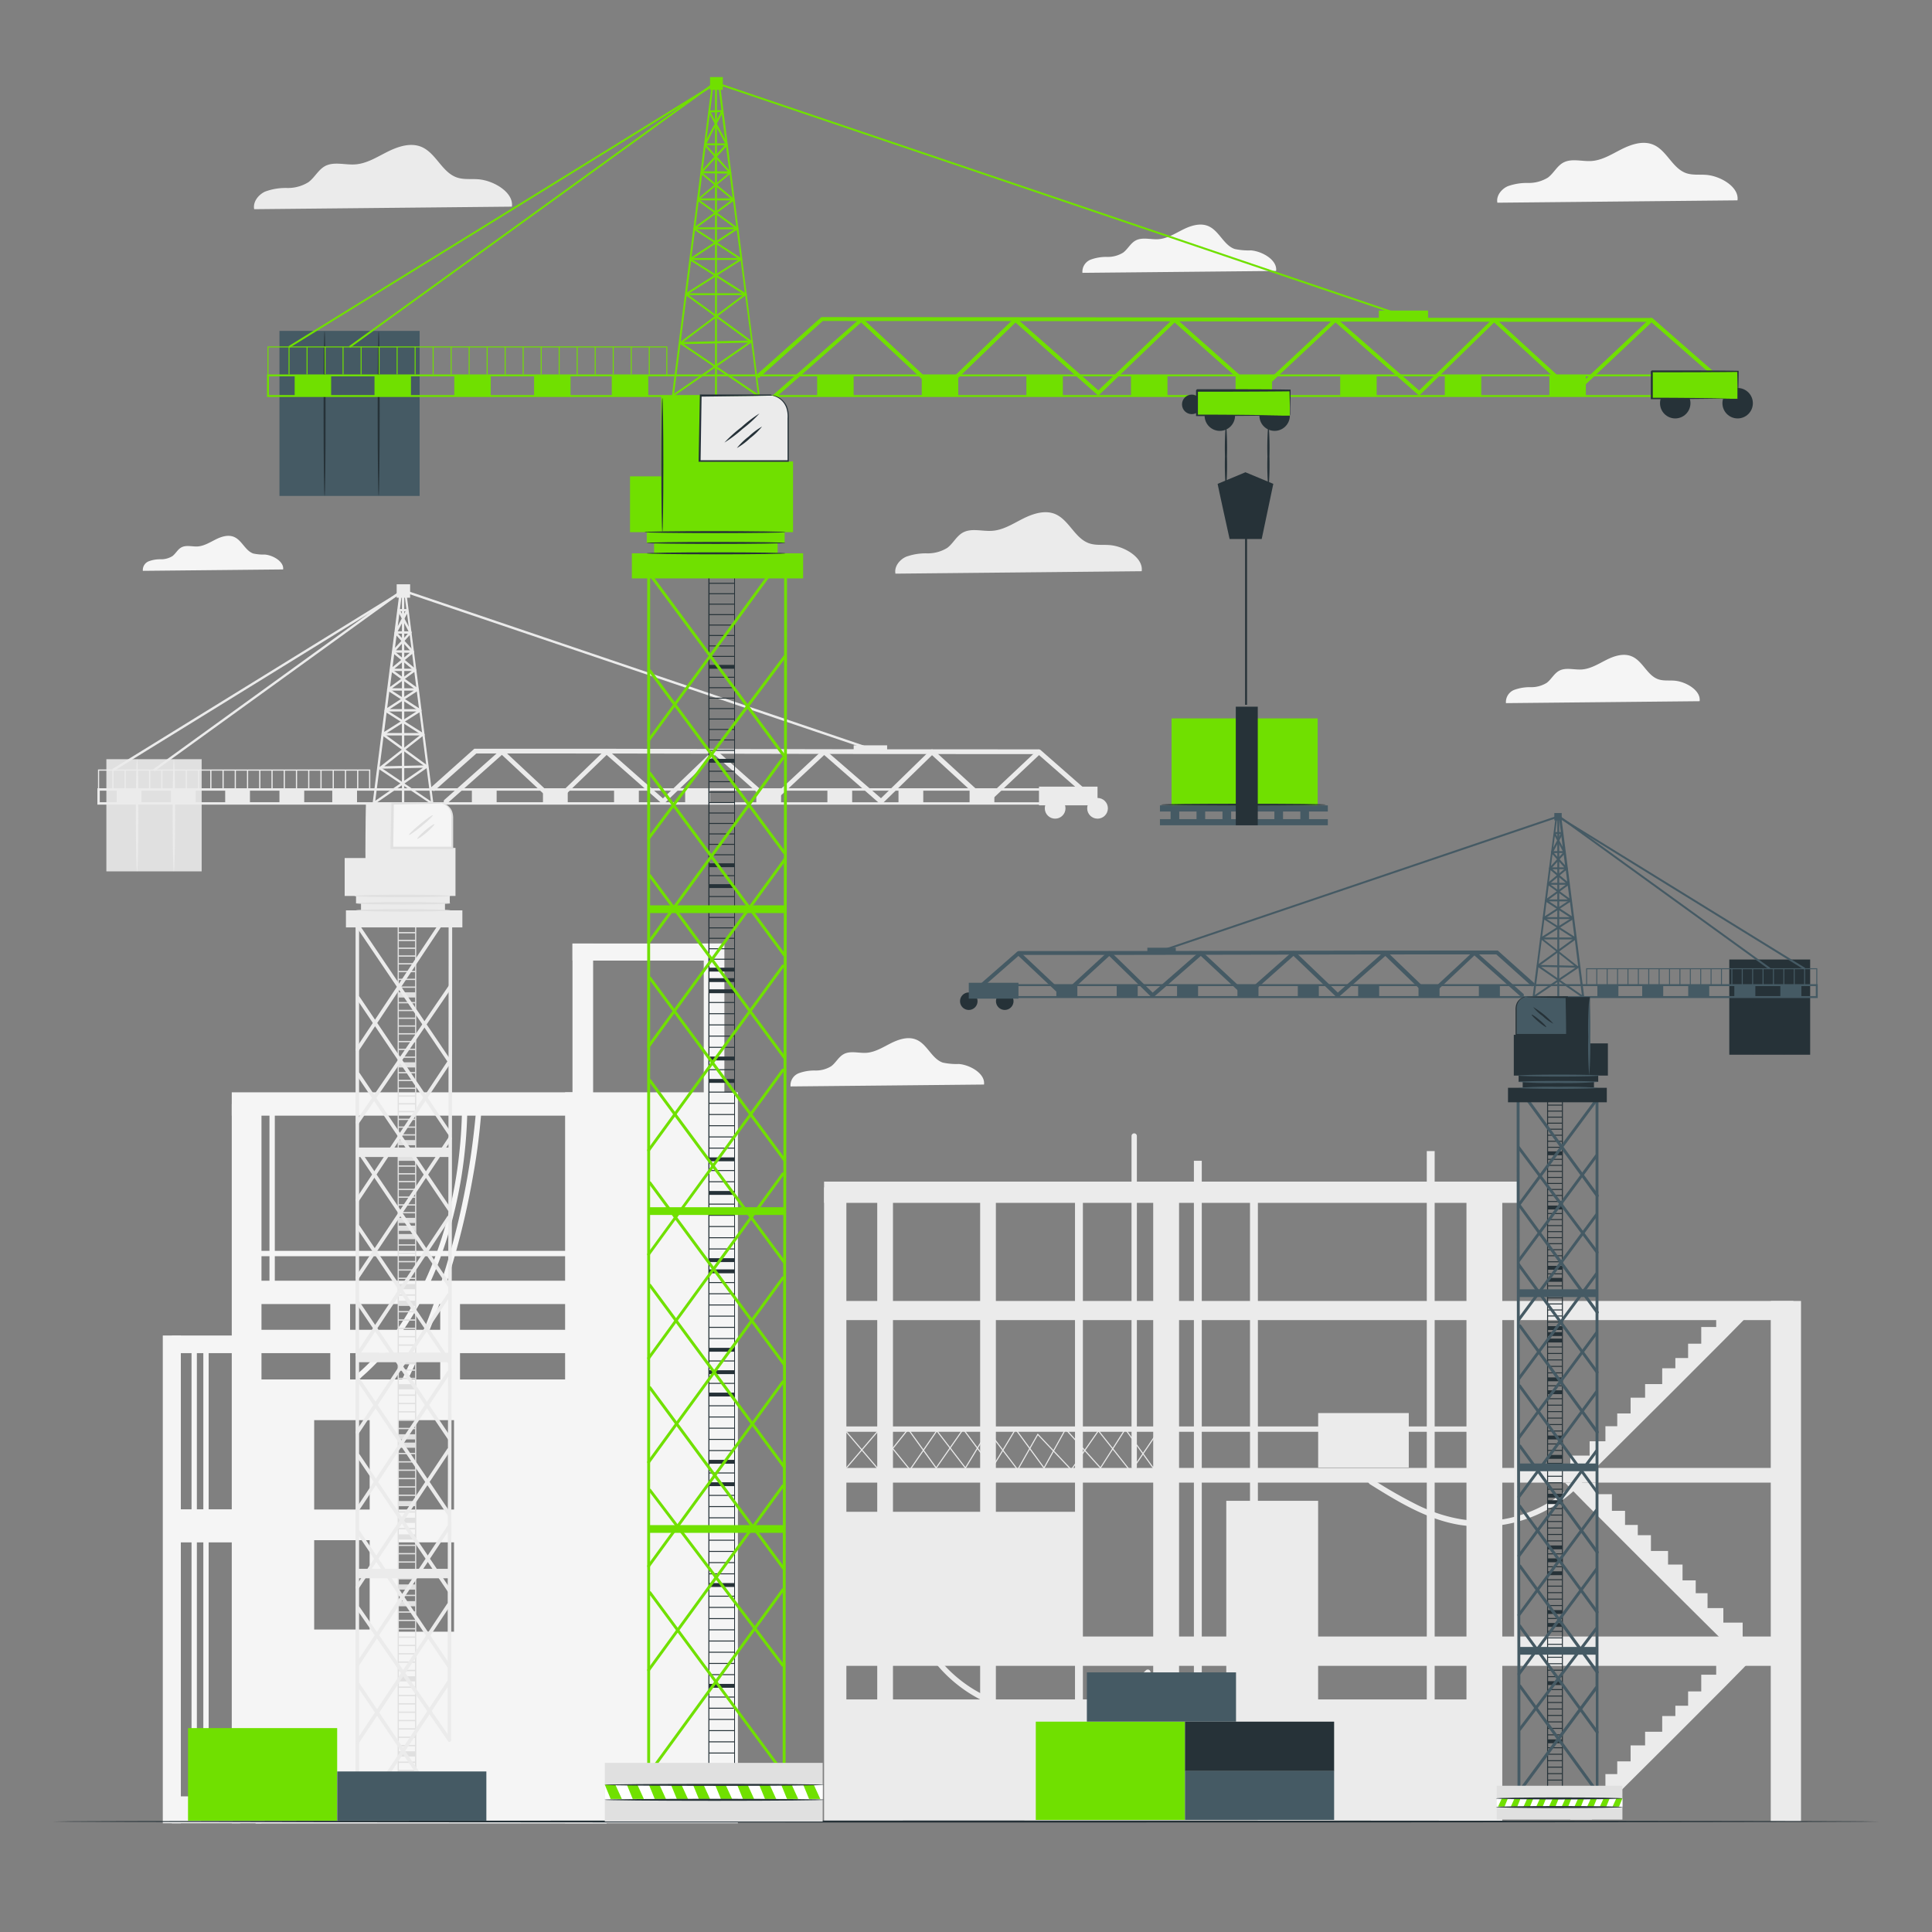 <svg xmlns="http://www.w3.org/2000/svg" viewBox="0 0 500 500"><rect x="0" y="0" width="500" height="500" fill="#808080" stroke="none"/><g id="freepik--background-complete--inject-42"><path d="M295.47,147.83c.49-3.55-4.51-6.46-8.27-6.76-1.79-.15-3.65.13-5.35-.47-3.68-1.28-5.15-6-8.74-7.55-2.68-1.13-5.77-.12-8.38,1.19s-5.17,3-8.08,3.14c-2.52.16-5.27-.77-7.48.46-1.65.92-2.51,2.82-4,3.94a9.6,9.6,0,0,1-5.27,1.43,14.84,14.84,0,0,0-5.44.89c-1.68.77-3.07,2.54-2.72,4.36Z" style="fill:#ebebeb"></path><path d="M132.48,53.48c.51-3.71-4.73-6.76-8.66-7.08-1.87-.15-3.82.14-5.6-.48-3.85-1.34-5.38-6.31-9.14-7.9-2.81-1.18-6-.13-8.76,1.24s-5.41,3.1-8.45,3.29c-2.65.17-5.52-.81-7.83.48-1.73,1-2.63,2.95-4.22,4.12a10.06,10.06,0,0,1-5.51,1.5,15.35,15.35,0,0,0-5.69.93c-1.75.8-3.21,2.66-2.84,4.56Z" style="fill:#ebebeb"></path><path d="M439.86,181.47c.38-2.78-3.55-5.08-6.5-5.31-1.41-.12-2.88.1-4.21-.37-2.89-1-4-4.74-6.87-5.93-2.11-.89-4.54-.1-6.58.93s-4.07,2.32-6.36,2.47c-2,.13-4.14-.61-5.88.36-1.3.73-2,2.22-3.17,3.1a7.58,7.58,0,0,1-4.14,1.12,11.78,11.78,0,0,0-4.27.7,3.39,3.39,0,0,0-2.14,3.43Z" style="fill:#f5f5f5"></path><path d="M73.27,147.37c.27-2-2.58-3.68-4.72-3.85a12.38,12.38,0,0,1-3-.27c-2.1-.73-2.93-3.44-5-4.3-1.53-.64-3.29-.07-4.77.68s-3,1.68-4.61,1.79c-1.44.09-3-.44-4.26.26-.94.52-1.44,1.61-2.3,2.25a5.55,5.55,0,0,1-3,.81,8.46,8.46,0,0,0-3.09.51,2.43,2.43,0,0,0-1.55,2.48Z" style="fill:#f5f5f5"></path><path d="M254.66,280.68c.38-2.79-3.55-5.08-6.51-5.32A16.72,16.72,0,0,1,244,275c-2.9-1-4-4.75-6.87-5.94-2.11-.89-4.54-.09-6.59.94s-4.06,2.32-6.35,2.47c-2,.12-4.14-.61-5.88.36-1.3.72-2,2.21-3.17,3.09a7.53,7.53,0,0,1-4.15,1.13,11.61,11.61,0,0,0-4.27.7,3.35,3.35,0,0,0-2.13,3.42Z" style="fill:#f5f5f5"></path><path d="M330.25,70.12c.39-2.79-3.54-5.08-6.5-5.32a16.84,16.84,0,0,1-4.21-.36c-2.89-1-4-4.74-6.87-5.94-2.11-.88-4.53-.09-6.58.94s-4.07,2.32-6.35,2.47c-2,.12-4.15-.61-5.89.36-1.29.72-2,2.22-3.17,3.1a7.55,7.55,0,0,1-4.14,1.12,11.57,11.57,0,0,0-4.27.7,3.38,3.38,0,0,0-2.14,3.42Z" style="fill:#f5f5f5"></path><path d="M449.66,51.85c.48-3.46-4.4-6.3-8.06-6.59-1.75-.14-3.56.12-5.22-.45-3.58-1.25-5-5.89-8.51-7.36-2.62-1.11-5.63-.12-8.17,1.15s-5,2.89-7.87,3.07c-2.47.15-5.14-.76-7.3.44-1.61.9-2.45,2.75-3.93,3.85a9.47,9.47,0,0,1-5.14,1.39,14.51,14.51,0,0,0-5.29.86c-1.64.75-3,2.48-2.65,4.25Z" style="fill:#f5f5f5"></path><rect x="213.27" y="305.8" width="179.66" height="5.5" style="fill:#ebebeb"></rect><rect x="213.27" y="307.28" width="5.77" height="164.04" style="fill:#ebebeb"></rect><rect x="253.66" y="307.28" width="4.07" height="164.04" style="fill:#ebebeb"></rect><rect x="227.03" y="307.28" width="4.07" height="164.04" style="fill:#ebebeb"></rect><rect x="278.21" y="307.28" width="2.04" height="164.04" style="fill:#ebebeb"></rect><rect x="308.98" y="300.41" width="2.04" height="170.9" style="fill:#ebebeb"></rect><rect x="298.45" y="307.28" width="6.69" height="164.04" style="fill:#ebebeb"></rect><rect x="369.25" y="297.9" width="2.04" height="173.42" style="fill:#ebebeb"></rect><rect x="323.5" y="307.28" width="2.04" height="164.04" style="fill:#ebebeb"></rect><rect x="379.52" y="307.28" width="9.27" height="164.04" style="fill:#ebebeb"></rect><rect x="216.16" y="336.69" width="247.96" height="4.95" style="fill:#ebebeb"></rect><rect x="216.16" y="423.53" width="247.96" height="7.59" style="fill:#ebebeb"></rect><rect x="216.16" y="379.9" width="247.96" height="3.8" style="fill:#ebebeb"></rect><rect x="458.27" y="336.69" width="7.83" height="134.62" style="fill:#ebebeb"></rect><rect x="317.36" y="388.41" width="23.77" height="82.9" style="fill:#ebebeb"></rect><path d="M404.52,383.13c.11.57,40.88,41,40.88,41H451v-4.2h-5v-3.75h-4.09v-3.86h-3.06V409h-3.41v-4.09h-3.75v-3.52h-4.43v-4.09h-3.4v-2.65h-3.3V391h-3.4v-4.31h-3.87V383.7H405" style="fill:#ebebeb"></path><path d="M452.84,339.91c-.11.57-40.88,41-40.88,41h-5.57v-4.2h5V373h4.09V369.1h3.06v-3.3H422v-4.08h3.75V358.2h4.43v-4.09h3.4v-2.66h3.3v-3.7h3.4v-4.32h3.87v-2.95h8.25" style="fill:#ebebeb"></path><path d="M452.84,429.9c-.11.57-40.88,41-40.88,41h-5.57v-4.21h5V463h4.09v-3.86h3.06v-3.3H422V451.7h3.75v-3.52h4.43V444.1h3.4v-2.66h3.3v-3.7h3.4v-4.32h3.87v-2.95h8.25" style="fill:#ebebeb"></path><path d="M218.68,370.55H382.43a.7.7,0,0,0,0-1.39H218.68a.7.7,0,0,0,0,1.39Z" style="fill:#ebebeb"></path><path d="M238.2,424.47a36.37,36.37,0,0,0,19.19,17,38.12,38.12,0,0,0,27.22,0,37,37,0,0,0,12.94-8.19.69.69,0,0,0-1-1c-12.93,12.71-34.3,13.64-48.35,2.25a33.48,33.48,0,0,1-8.82-10.82c-.41-.79-1.6-.09-1.2.7Z" style="fill:#ebebeb"></path><path d="M354.35,384c7.27,4.54,14.86,9.25,23.46,10.65a35.77,35.77,0,0,0,21.44-3.32,34.91,34.91,0,0,0,10.2-7.64c.6-.65-.38-1.64-1-1A34.44,34.44,0,0,1,390,393c-7.85,1.58-15.58.08-22.75-3.3a121.77,121.77,0,0,1-12.16-6.94c-.76-.47-1.45.72-.7,1.19Z" style="fill:#ebebeb"></path><path d="M391.85,339.91v85.66a.69.69,0,0,0,1.38,0V339.91a.69.69,0,0,0-1.38,0Z" style="fill:#ebebeb"></path><path d="M292.84,294v85.65a.69.69,0,0,0,1.38,0V294a.69.69,0,0,0-1.38,0Z" style="fill:#ebebeb"></path><rect x="341.14" y="365.7" width="23.45" height="14.09" style="fill:#ebebeb"></rect><polygon points="270.21 380.16 262.84 370.11 256.78 380.15 249.29 370.09 242.28 380.14 242.16 379.98 235.03 370.09 227.03 380.12 226.92 379.99 218.94 370.65 219.15 370.47 227.02 379.68 235.04 369.63 242.28 379.66 249.28 369.62 256.76 379.65 262.82 369.61 262.94 369.77 270.18 379.65 275.75 369.62 284.79 379.67 291.21 369.61 298.44 379.65 303.81 370.85 304.05 370.99 298.46 380.15 298.34 379.98 291.23 370.1 284.82 380.13 284.7 379.99 275.8 370.09 270.21 380.16" style="fill:#ebebeb"></polygon><polygon points="292.68 381.09 284.28 370.5 277.27 380.59 277.16 380.47 268.61 371.44 263.39 380.62 263.27 380.45 255.71 370.52 249.87 380.15 249.74 379.99 242.46 370.51 235.51 380.6 227.28 370.49 219.15 379.99 218.94 379.81 227.28 370.05 235.49 380.14 242.44 370.04 249.84 379.66 255.69 370.02 255.81 370.19 263.36 380.12 268.56 370.98 277.24 380.15 284.26 370.04 292.66 380.62 299.73 370.19 299.96 370.35 292.68 381.09" style="fill:#ebebeb"></polygon><rect x="217.28" y="439.81" width="165.15" height="31.5" style="fill:#ebebeb"></rect><rect x="216.16" y="391.25" width="63.07" height="32.88" style="fill:#ebebeb"></rect><rect x="59.98" y="285.71" width="7.69" height="186.14" style="fill:#f5f5f5"></rect><rect x="59.98" y="282.69" width="90.85" height="6.04" style="fill:#f5f5f5"></rect><rect x="66.14" y="331.45" width="90.85" height="6.04" style="fill:#f5f5f5"></rect><rect x="66.14" y="344.15" width="90.85" height="6.04" style="fill:#f5f5f5"></rect><path d="M66.14,357v114.9H157V357Zm29.53,64.72H81.31V398.6H95.67Zm0-31.06H81.31V367.54H95.67Zm21.83,31.62H103.15V399.16H117.5Zm0-31.62H103.15V367.54H117.5Z" style="fill:#f5f5f5"></path><rect x="146.25" y="282.69" width="44.72" height="189.16" style="fill:#f5f5f5"></rect><rect x="148.16" y="244.19" width="5.34" height="52.52" style="fill:#f5f5f5"></rect><rect x="182.13" y="244.19" width="5.34" height="52.52" style="fill:#f5f5f5"></rect><rect x="148.16" y="244.18" width="39.01" height="4.42" style="fill:#f5f5f5"></rect><rect x="85.48" y="336.05" width="5.12" height="21.11" style="fill:#f5f5f5"></rect><rect x="113.93" y="336.05" width="5.12" height="21.11" style="fill:#f5f5f5"></rect><path d="M67.12,325.1h88.95a.69.69,0,0,0,0-1.38H67.12a.69.69,0,0,0,0,1.38Z" style="fill:#f5f5f5"></path><path d="M69.74,288.36v43.35a.69.69,0,0,0,1.38,0V288.36a.69.69,0,0,0-1.38,0Z" style="fill:#f5f5f5"></path><path d="M93.4,356.54c15-12.92,22.87-32.77,26-51.9a123.68,123.68,0,0,0,1.56-18.34.69.69,0,0,0-1.38,0c-.23,20.28-5.19,41.42-17.08,58.15a62,62,0,0,1-10,11.11c-.68.58.31,1.55,1,1Z" style="fill:#f5f5f5"></path><path d="M123.19,287.55a197.59,197.59,0,0,1-13.47,56.56q-2.85,7.22-6.29,14.16c-.4.8.79,1.5,1.19.7a201.47,201.47,0,0,0,17.84-54.84c1-5.49,1.68-11,2.12-16.58.07-.88-1.32-.88-1.39,0Z" style="fill:#f5f5f5"></path><rect x="42.13" y="345.63" width="4.67" height="126.22" style="fill:#f5f5f5"></rect><rect x="44.47" y="345.63" width="17.68" height="4.56" style="fill:#f5f5f5"></rect><rect x="45.14" y="390.61" width="17.91" height="8.56" style="fill:#f5f5f5"></rect><rect x="44.47" y="464.9" width="17.68" height="6.95" style="fill:#f5f5f5"></rect><path d="M49.57,347.92V466.77a.69.69,0,0,0,1.38,0V347.92a.69.69,0,0,0-1.38,0Z" style="fill:#f5f5f5"></path><path d="M52.62,347.92V466.77a.69.69,0,0,0,1.38,0V347.92a.69.69,0,0,0-1.38,0Z" style="fill:#f5f5f5"></path><path d="M107.73,471.08h-4.82V238.26h4.82Zm-4.51-.34h4.2V238.6h-4.2Z" style="fill:#e0e0e0"></path><rect x="103.07" y="317.2" width="4.51" height="1.34" style="fill:#e0e0e0"></rect><rect x="103.07" y="319.36" width="4.51" height="1.34" style="fill:#e0e0e0"></rect><rect x="103.07" y="322.02" width="4.51" height="0.34" style="fill:#e0e0e0"></rect><rect x="103.07" y="324.18" width="4.51" height="0.34" style="fill:#e0e0e0"></rect><rect x="103.07" y="326.34" width="4.51" height="0.34" style="fill:#e0e0e0"></rect><rect x="103.07" y="328.5" width="4.51" height="0.34" style="fill:#e0e0e0"></rect><rect x="103.07" y="330.66" width="4.51" height="0.34" style="fill:#e0e0e0"></rect><rect x="103.07" y="332.31" width="4.51" height="1.34" style="fill:#e0e0e0"></rect><rect x="103.07" y="334.98" width="4.51" height="0.34" style="fill:#e0e0e0"></rect><rect x="103.07" y="336.63" width="4.51" height="1.34" style="fill:#e0e0e0"></rect><rect x="103.07" y="339.29" width="4.51" height="0.34" style="fill:#e0e0e0"></rect><rect x="103.07" y="341.45" width="4.51" height="0.34" style="fill:#e0e0e0"></rect><rect x="103.07" y="343.61" width="4.51" height="0.34" style="fill:#e0e0e0"></rect><rect x="103.07" y="345.77" width="4.51" height="0.34" style="fill:#e0e0e0"></rect><rect x="103.07" y="347.93" width="4.51" height="0.34" style="fill:#e0e0e0"></rect><rect x="103.07" y="350.09" width="4.51" height="0.34" style="fill:#e0e0e0"></rect><rect x="103.07" y="351.75" width="4.51" height="1.34" style="fill:#e0e0e0"></rect><rect x="103.07" y="354.41" width="4.51" height="0.34" style="fill:#e0e0e0"></rect><rect x="103.07" y="356.57" width="4.51" height="0.34" style="fill:#e0e0e0"></rect><rect x="103.07" y="358.23" width="4.51" height="1.34" style="fill:#e0e0e0"></rect><rect x="103.07" y="360.89" width="4.51" height="0.34" style="fill:#e0e0e0"></rect><rect x="103.07" y="363.05" width="4.51" height="0.34" style="fill:#e0e0e0"></rect><rect x="103.07" y="365.21" width="4.51" height="0.34" style="fill:#e0e0e0"></rect><rect x="103.07" y="367.37" width="4.51" height="0.34" style="fill:#e0e0e0"></rect><rect x="103.07" y="369.53" width="4.51" height="0.34" style="fill:#e0e0e0"></rect><rect x="103.07" y="371.18" width="4.51" height="1.34" style="fill:#e0e0e0"></rect><rect x="103.07" y="373.34" width="4.51" height="1.34" style="fill:#e0e0e0"></rect><rect x="103.07" y="376" width="4.51" height="0.34" style="fill:#e0e0e0"></rect><rect x="103.07" y="378.16" width="4.51" height="0.34" style="fill:#e0e0e0"></rect><rect x="103.07" y="380.32" width="4.51" height="0.34" style="fill:#e0e0e0"></rect><rect x="103.07" y="382.48" width="4.51" height="0.34" style="fill:#e0e0e0"></rect><rect x="103.07" y="384.64" width="4.51" height="0.34" style="fill:#e0e0e0"></rect><rect x="103.07" y="386.8" width="4.51" height="0.34" style="fill:#e0e0e0"></rect><rect x="103.07" y="388.46" width="4.51" height="1.34" style="fill:#e0e0e0"></rect><rect x="103.07" y="391.12" width="4.51" height="0.34" style="fill:#e0e0e0"></rect><rect x="103.07" y="392.78" width="4.51" height="1.34" style="fill:#e0e0e0"></rect><rect x="103.07" y="395.44" width="4.51" height="0.34" style="fill:#e0e0e0"></rect><rect x="103.07" y="397.1" width="4.51" height="1.34" style="fill:#e0e0e0"></rect><rect x="103.07" y="399.76" width="4.51" height="0.34" style="fill:#e0e0e0"></rect><rect x="103.07" y="401.92" width="4.51" height="0.34" style="fill:#e0e0e0"></rect><rect x="103.07" y="404.08" width="4.51" height="0.34" style="fill:#e0e0e0"></rect><rect x="103.07" y="406.24" width="4.51" height="0.34" style="fill:#e0e0e0"></rect><rect x="103.07" y="408.4" width="4.51" height="0.34" style="fill:#e0e0e0"></rect><rect x="103.07" y="410.05" width="4.51" height="1.34" style="fill:#e0e0e0"></rect><rect x="103.07" y="412.72" width="4.51" height="0.34" style="fill:#e0e0e0"></rect><rect x="103.07" y="414.37" width="4.51" height="1.34" style="fill:#e0e0e0"></rect><rect x="103.07" y="417.03" width="4.51" height="0.34" style="fill:#e0e0e0"></rect><rect x="103.07" y="419.19" width="4.51" height="0.34" style="fill:#e0e0e0"></rect><rect x="103.07" y="421.35" width="4.51" height="0.34" style="fill:#e0e0e0"></rect><rect x="103.07" y="423.51" width="4.51" height="0.34" style="fill:#e0e0e0"></rect><rect x="103.07" y="425.67" width="4.51" height="0.34" style="fill:#e0e0e0"></rect><rect x="103.07" y="427.83" width="4.51" height="0.34" style="fill:#e0e0e0"></rect><rect x="103.07" y="429.99" width="4.51" height="0.34" style="fill:#e0e0e0"></rect><rect x="103.07" y="432.15" width="4.51" height="0.34" style="fill:#e0e0e0"></rect><rect x="103.07" y="433.81" width="4.51" height="1.34" style="fill:#e0e0e0"></rect><rect x="103.07" y="436.47" width="4.51" height="0.34" style="fill:#e0e0e0"></rect><rect x="103.07" y="438.63" width="4.51" height="0.34" style="fill:#e0e0e0"></rect><rect x="103.07" y="440.79" width="4.51" height="0.34" style="fill:#e0e0e0"></rect><rect x="103.07" y="442.95" width="4.51" height="0.34" style="fill:#e0e0e0"></rect><rect x="103.07" y="445.11" width="4.51" height="0.34" style="fill:#e0e0e0"></rect><rect x="103.07" y="447.27" width="4.51" height="0.34" style="fill:#e0e0e0"></rect><rect x="103.07" y="449.43" width="4.51" height="0.34" style="fill:#e0e0e0"></rect><rect x="103.07" y="451.59" width="4.51" height="0.34" style="fill:#e0e0e0"></rect><rect x="103.07" y="453.24" width="4.51" height="1.34" style="fill:#e0e0e0"></rect><rect x="103.07" y="455.9" width="4.51" height="0.34" style="fill:#e0e0e0"></rect><rect x="103.07" y="458.06" width="4.51" height="0.34" style="fill:#e0e0e0"></rect><rect x="103.07" y="460.22" width="4.51" height="0.34" style="fill:#e0e0e0"></rect><rect x="103.07" y="462.38" width="4.51" height="0.34" style="fill:#e0e0e0"></rect><rect x="103.07" y="464.54" width="4.51" height="0.34" style="fill:#e0e0e0"></rect><rect x="103.07" y="466.7" width="4.51" height="0.34" style="fill:#e0e0e0"></rect><rect x="103.07" y="315.18" width="4.51" height="1.34" style="fill:#e0e0e0"></rect><rect x="103.07" y="313.67" width="4.51" height="0.34" style="fill:#e0e0e0"></rect><rect x="103.07" y="311.66" width="4.51" height="0.34" style="fill:#e0e0e0"></rect><rect x="103.07" y="309.65" width="4.51" height="0.34" style="fill:#e0e0e0"></rect><rect x="103.07" y="307.64" width="4.51" height="0.34" style="fill:#e0e0e0"></rect><rect x="103.07" y="305.62" width="4.51" height="0.34" style="fill:#e0e0e0"></rect><rect x="103.07" y="303.61" width="4.51" height="0.34" style="fill:#e0e0e0"></rect><rect x="103.07" y="301.6" width="4.51" height="0.34" style="fill:#e0e0e0"></rect><rect x="103.07" y="299.08" width="4.51" height="1.34" style="fill:#e0e0e0"></rect><rect x="103.07" y="297.57" width="4.51" height="0.34" style="fill:#e0e0e0"></rect><rect x="103.07" y="295.05" width="4.51" height="1.34" style="fill:#e0e0e0"></rect><rect x="103.07" y="293.54" width="4.51" height="0.34" style="fill:#e0e0e0"></rect><rect x="103.07" y="291.53" width="4.51" height="0.34" style="fill:#e0e0e0"></rect><rect x="103.07" y="289.52" width="4.51" height="0.34" style="fill:#e0e0e0"></rect><rect x="103.07" y="287.51" width="4.51" height="0.34" style="fill:#e0e0e0"></rect><rect x="103.07" y="285.49" width="4.51" height="0.34" style="fill:#e0e0e0"></rect><rect x="103.07" y="283.48" width="4.51" height="0.34" style="fill:#e0e0e0"></rect><rect x="103.07" y="281.47" width="4.51" height="0.34" style="fill:#e0e0e0"></rect><rect x="103.07" y="279.45" width="4.51" height="0.34" style="fill:#e0e0e0"></rect><rect x="103.07" y="277.44" width="4.51" height="0.34" style="fill:#e0e0e0"></rect><rect x="103.07" y="274.92" width="4.51" height="1.34" style="fill:#e0e0e0"></rect><rect x="103.07" y="273.42" width="4.51" height="0.34" style="fill:#e0e0e0"></rect><rect x="103.07" y="271.4" width="4.51" height="0.34" style="fill:#e0e0e0"></rect><rect x="103.07" y="269.39" width="4.51" height="0.34" style="fill:#e0e0e0"></rect><rect x="103.07" y="267.38" width="4.51" height="0.34" style="fill:#e0e0e0"></rect><rect x="103.07" y="265.36" width="4.51" height="0.34" style="fill:#e0e0e0"></rect><rect x="103.07" y="263.35" width="4.51" height="0.34" style="fill:#e0e0e0"></rect><rect x="103.07" y="261.34" width="4.51" height="0.34" style="fill:#e0e0e0"></rect><rect x="103.07" y="259.32" width="4.51" height="0.34" style="fill:#e0e0e0"></rect><rect x="103.07" y="256.81" width="4.51" height="1.34" style="fill:#e0e0e0"></rect><rect x="103.07" y="255.3" width="4.51" height="0.34" style="fill:#e0e0e0"></rect><rect x="103.07" y="253.29" width="4.51" height="0.34" style="fill:#e0e0e0"></rect><rect x="103.07" y="251.27" width="4.51" height="0.34" style="fill:#e0e0e0"></rect><rect x="103.07" y="249.26" width="4.51" height="0.34" style="fill:#e0e0e0"></rect><rect x="103.07" y="247.25" width="4.51" height="0.34" style="fill:#e0e0e0"></rect><rect x="103.07" y="245.23" width="4.51" height="0.34" style="fill:#e0e0e0"></rect><rect x="103.07" y="243.22" width="4.51" height="0.34" style="fill:#e0e0e0"></rect><rect x="103.07" y="241.21" width="4.51" height="0.34" style="fill:#e0e0e0"></rect><path d="M116.31,450.8a.46.46,0,0,1-.46-.46c0-31.41.06-69.76.13-106.86s.12-75.45.12-106.85a.46.46,0,0,1,.92,0c0,31.4-.06,69.76-.13,106.85s-.12,75.45-.12,106.86A.47.47,0,0,1,116.31,450.8Z" style="fill:#ebebeb"></path><path d="M116.31,293.77a.46.46,0,0,1-.37-.21l-23.62-35a.54.54,0,0,1,.1-.7.43.43,0,0,1,.64.11l23.62,35a.54.54,0,0,1-.1.71A.47.47,0,0,1,116.31,293.77Z" style="fill:#ebebeb"></path><path d="M116.31,275.14a.45.45,0,0,1-.37-.2L92.32,240a.54.54,0,0,1,.1-.7.44.44,0,0,1,.64.1l23.62,35a.54.54,0,0,1-.1.71A.46.46,0,0,1,116.31,275.14Z" style="fill:#ebebeb"></path><path d="M116.31,313.5a.45.45,0,0,1-.37-.2l-23.62-35a.54.54,0,0,1,.1-.7.44.44,0,0,1,.64.1l23.62,35a.54.54,0,0,1-.1.71A.46.46,0,0,1,116.31,313.5Z" style="fill:#ebebeb"></path><path d="M116.31,333.24a.45.45,0,0,1-.37-.2l-23.62-35a.54.54,0,0,1,.1-.7.43.43,0,0,1,.64.1l23.62,35a.53.53,0,0,1-.1.7A.41.41,0,0,1,116.31,333.24Z" style="fill:#ebebeb"></path><path d="M116.31,353a.45.45,0,0,1-.37-.2l-23.62-35a.54.54,0,0,1,.1-.7.43.43,0,0,1,.64.1l23.62,35a.53.53,0,0,1-.1.7A.41.41,0,0,1,116.31,353Z" style="fill:#ebebeb"></path><path d="M116.31,372.72a.45.45,0,0,1-.37-.2l-23.62-35a.54.54,0,0,1,.1-.7.43.43,0,0,1,.64.1l23.62,35a.53.53,0,0,1-.1.7A.41.41,0,0,1,116.31,372.72Z" style="fill:#ebebeb"></path><path d="M116.31,392.46a.45.45,0,0,1-.37-.2l-23.62-35a.55.55,0,0,1,.1-.71.44.44,0,0,1,.64.11l23.62,35a.53.53,0,0,1-.1.7A.41.41,0,0,1,116.31,392.46Z" style="fill:#ebebeb"></path><path d="M116.31,412.2a.44.44,0,0,1-.37-.21L92.32,377a.55.55,0,0,1,.1-.71.43.43,0,0,1,.64.11l23.62,35a.53.53,0,0,1-.1.7A.41.41,0,0,1,116.31,412.2Z" style="fill:#ebebeb"></path><path d="M116.31,431.94a.44.44,0,0,1-.37-.21l-23.62-35a.55.55,0,0,1,.1-.71.43.43,0,0,1,.64.11l23.62,35a.54.54,0,0,1-.1.71A.47.47,0,0,1,116.31,431.94Z" style="fill:#ebebeb"></path><path d="M116.06,450.44a.44.44,0,0,1-.36-.2L92.33,416.5a.53.53,0,0,1,.09-.71.44.44,0,0,1,.64.1l23.37,33.74a.55.55,0,0,1-.09.71A.48.48,0,0,1,116.06,450.44Z" style="fill:#ebebeb"></path><path d="M116.31,471.41H92.47a.47.47,0,0,1-.45-.5V237.53a.46.46,0,1,1,.91,0v198a.53.53,0,0,1,.13.13l23.62,35a.55.55,0,0,1,0,.53A.46.46,0,0,1,116.31,471.41Zm-23.38-1H115.4L92.93,437.14Z" style="fill:#ebebeb"></path><path d="M92.47,291a.41.41,0,0,1-.27-.1.52.52,0,0,1-.09-.7l24-35.07a.43.43,0,0,1,.64-.11.55.55,0,0,1,.09.71l-24,35.07A.43.43,0,0,1,92.47,291Z" style="fill:#ebebeb"></path><path d="M92.47,272.14a.43.43,0,0,1-.27-.1.54.54,0,0,1-.1-.7l23.62-35.51a.43.43,0,0,1,.64-.12.54.54,0,0,1,.1.71L92.85,271.93A.44.44,0,0,1,92.47,272.14Z" style="fill:#ebebeb"></path><path d="M92.47,311.09a.5.5,0,0,1-.27-.1.54.54,0,0,1-.1-.7l23.62-35.52a.44.44,0,0,1,.64-.11.54.54,0,0,1,.1.71L92.85,310.88A.47.47,0,0,1,92.47,311.09Z" style="fill:#ebebeb"></path><path d="M92.47,331.13a.43.43,0,0,1-.27-.1.54.54,0,0,1-.1-.7l24-36a.44.44,0,0,1,.64-.11.54.54,0,0,1,.1.71l-24,36A.44.44,0,0,1,92.47,331.13Z" style="fill:#ebebeb"></path><path d="M92.47,351.17a.43.43,0,0,1-.27-.1.54.54,0,0,1-.1-.7l23.62-35.51a.43.43,0,0,1,.64-.12.54.54,0,0,1,.1.71L92.85,351A.44.44,0,0,1,92.47,351.17Z" style="fill:#ebebeb"></path><path d="M92.47,371.21a.43.43,0,0,1-.27-.1.54.54,0,0,1-.1-.7l23.62-35.51a.42.42,0,0,1,.64-.11.52.52,0,0,1,.1.7L92.85,371A.44.44,0,0,1,92.47,371.21Z" style="fill:#ebebeb"></path><path d="M92.47,391.25a.43.43,0,0,1-.27-.1.53.53,0,0,1-.1-.7l23.62-35.51a.43.43,0,0,1,.64-.11.52.52,0,0,1,.1.7L92.85,391A.44.44,0,0,1,92.47,391.25Z" style="fill:#ebebeb"></path><path d="M92.47,411.29a.48.48,0,0,1-.27-.09.55.55,0,0,1-.1-.71L115.72,375a.43.43,0,0,1,.64-.11.53.53,0,0,1,.1.7L92.85,411.08A.44.44,0,0,1,92.47,411.29Z" style="fill:#ebebeb"></path><path d="M92.47,431.33a.48.48,0,0,1-.27-.09.55.55,0,0,1-.1-.71L115.72,395a.43.43,0,0,1,.64-.11.53.53,0,0,1,.1.7L92.85,431.13A.46.46,0,0,1,92.47,431.33Z" style="fill:#ebebeb"></path><path d="M92.47,451.37a.48.48,0,0,1-.27-.09.55.55,0,0,1-.1-.71l23.62-35.51a.43.43,0,0,1,.64-.11.53.53,0,0,1,.1.7L92.85,451.17A.46.46,0,0,1,92.47,451.37Z" style="fill:#ebebeb"></path><path d="M92.47,471.41a.48.48,0,0,1-.27-.09.54.54,0,0,1-.1-.7l23.62-35.52a.44.44,0,0,1,.64-.11.53.53,0,0,1,.1.7L92.85,471.21A.46.46,0,0,1,92.47,471.41Z" style="fill:#ebebeb"></path><path d="M112.29,204.76l-.81-.92,11.28-10.07H123c24,0,48.48,0,73,.08s48.93.08,72.94.08v1.23c-24,0-48.48,0-72.94-.08s-48.78-.08-72.72-.08Z" style="fill:#ebebeb"></path><path d="M115.42,208a.63.63,0,0,1-.46-.2A.62.62,0,0,1,115,207l14.48-12.86a.6.6,0,0,1,.82,0l13.36,12.47,12.9-12.47a.61.61,0,0,1,.83,0l14.18,12.49,13-12.48a.6.6,0,0,1,.83,0l14.07,12.49,13.37-12.48a.61.61,0,0,1,.82,0L228,206.58l12.8-12.47a.62.62,0,0,1,.85,0l13.59,12.48,13.25-12.47a.63.63,0,0,1,.83,0L284,207a.61.61,0,0,1-.81.92l-14.29-12.5-13.26,12.49a.62.62,0,0,1-.84,0l-13.59-12.47-12.79,12.46a.61.61,0,0,1-.83,0l-14.29-12.5-13.38,12.49a.61.61,0,0,1-.82,0L185,195.38l-13,12.47a.62.62,0,0,1-.83,0L157,195.38,144.1,207.85a.61.61,0,0,1-.84,0l-13.37-12.49-14.07,12.5A.6.6,0,0,1,115.42,208Z" style="fill:#ebebeb"></path><rect x="27.53" y="196.48" width="24.66" height="29.03" style="fill:#e0e0e0"></rect><path d="M35.48,225.51c-.18,0-.32-6.5-.32-14.52s.14-14.51.32-14.51.32,6.5.32,14.51S35.66,225.51,35.48,225.51Z" style="fill:#ebebeb"></path><path d="M45,225.51c-.18,0-.32-6.5-.32-14.52s.14-14.51.32-14.51.32,6.5.32,14.51S45.15,225.51,45,225.51Z" style="fill:#ebebeb"></path><path d="M283.9,208.24H25.2V204H283.9Zm-258.08-.62H283.29v-3H25.82Z" style="fill:#ebebeb"></path><path d="M111.88,208.24a.27.27,0,0,1-.17-.06L98,199a.31.31,0,0,1-.08-.43.3.3,0,0,1,.42-.08l13.68,9.24a.31.31,0,0,1,.09.42A.31.31,0,0,1,111.88,208.24Z" style="fill:#ebebeb"></path><path d="M111.88,208.17a.3.3,0,0,1-.3-.26l-1.17-9.11-13.49,9.32a.32.32,0,0,1-.34,0,.3.3,0,0,1-.14-.3l5-39.26v0l.63-4.91v0l.73-5.72v0l.6-4.74a.3.3,0,0,1,.31-.27h1.14a.3.3,0,0,1,.3.27l2.59,20.16v0l.65,5v0l.68,5.28s0,0,0,.06a.38.38,0,0,1,0,.15l3.07,23.94a.3.3,0,0,1-.27.34ZM99.29,190.33l-2.16,16.9,12.34-8.53-10.9.24h0a.31.31,0,0,1-.29-.2.33.33,0,0,1,.1-.35l10.26-8.06Zm10.06.2-9.88,7.78,10.85-.24Zm-9.26-.82h9.16l-.69-5.36Zm0-5.58-.67,5.29,8.35-5.29Zm.79-.61h7.58l-.59-4.57Zm-.1-4.79-.57,4.49,6.88-4.49Zm.69-.61h6.3l-.54-4.21Zm0-4.46-.53,4.12,5.63-4.12Zm.6-.61h5.09l-.49-3.82Zm0-4.15-.48,3.74,4.46-3.7Zm.41-.6,4.06,0-.5-3.94Zm.21-4.32-.47,3.69,3.35-3.67Zm.24-.61,3,0-.58-4.53Zm.5-5.14-.49,3.82,2-3.86Zm.61-4.75-.53,4.13,1.65,0-.52-4.09Z" style="fill:#ebebeb"></path><path d="M106.24,164a.3.3,0,0,1-.27-.16l-3.08-5.81a.31.31,0,0,1,.12-.41.31.31,0,0,1,.42.13l3.08,5.8a.3.3,0,0,1-.13.41A.23.23,0,0,1,106.24,164Z" style="fill:#ebebeb"></path><path d="M106.87,169a.33.33,0,0,1-.23-.09l-4.46-4.9a.31.31,0,1,1,.46-.42l4.45,4.9a.31.31,0,0,1,0,.44A.29.29,0,0,1,106.87,169Z" style="fill:#ebebeb"></path><path d="M107.46,173.73a.37.37,0,0,1-.2-.07l-5.68-4.72a.31.31,0,0,1,.39-.47l5.68,4.72a.3.3,0,0,1,0,.43A.31.31,0,0,1,107.46,173.73Z" style="fill:#ebebeb"></path><path d="M108.1,178.8a.32.32,0,0,1-.18-.06L101,173.67a.31.31,0,0,1,.36-.5l6.94,5.07a.31.31,0,0,1-.19.56Z" style="fill:#ebebeb"></path><path d="M108.79,184.19a.34.34,0,0,1-.17-.05l-8.27-5.39a.31.31,0,1,1,.34-.51l8.27,5.39a.29.29,0,0,1,.08.42A.29.29,0,0,1,108.79,184.19Z" style="fill:#ebebeb"></path><path d="M109.59,190.39a.3.3,0,0,1-.16,0l-9.78-6.2a.3.3,0,0,1-.1-.42.31.31,0,0,1,.42-.09l9.78,6.19a.31.31,0,0,1,.1.43A.31.31,0,0,1,109.59,190.39Z" style="fill:#ebebeb"></path><path d="M110.49,198.68a.28.28,0,0,1-.18-.06l-11.37-8.29a.31.31,0,0,1-.07-.43.32.32,0,0,1,.43-.07l11.37,8.3a.31.31,0,0,1,.06.43A.3.3,0,0,1,110.49,198.68Z" style="fill:#ebebeb"></path><path d="M104.31,220.21a.3.3,0,0,1-.3-.31V152.39a.3.3,0,0,1,.3-.31.31.31,0,0,1,.31.31V219.9A.31.31,0,0,1,104.31,220.21Z" style="fill:#ebebeb"></path><rect x="94.69" y="207.93" width="6.96" height="23.64" style="fill:#ebebeb"></rect><rect x="99.12" y="219.44" width="18.76" height="12.43" style="fill:#ebebeb"></rect><rect x="89.2" y="222.06" width="5.89" height="9.81" style="fill:#ebebeb"></rect><rect x="89.53" y="235.6" width="30.13" height="4.41" style="fill:#ebebeb"></rect><rect x="92.14" y="231.33" width="24.26" height="2.45" style="fill:#ebebeb"></rect><rect x="93.43" y="233.35" width="21.73" height="2.25" style="fill:#ebebeb"></rect><rect x="92.46" y="296.98" width="23.97" height="2.45" style="fill:#ebebeb"></rect><rect x="92.46" y="350.09" width="23.85" height="2.45" style="fill:#ebebeb"></rect><rect x="92.46" y="406.01" width="23.85" height="2.45" style="fill:#ebebeb"></rect><polygon points="29.38 199.56 29.06 199.03 104.36 152.57 104.5 152.61 227.29 194.21 227.09 194.79 104.44 153.24 29.38 199.56" style="fill:#ebebeb"></polygon><polygon points="95.83 204.25 95.52 204.25 95.52 199.45 25.66 199.45 25.66 204.25 25.36 204.25 25.36 199.14 95.83 199.14 95.83 204.25" style="fill:#ebebeb"></polygon><rect x="29.06" y="199.3" width="0.31" height="4.83" style="fill:#ebebeb"></rect><rect x="32.23" y="199.3" width="0.31" height="4.83" style="fill:#ebebeb"></rect><rect x="35.4" y="199.3" width="0.31" height="4.83" style="fill:#ebebeb"></rect><rect x="38.57" y="199.3" width="0.31" height="4.83" style="fill:#ebebeb"></rect><rect x="41.73" y="199.3" width="0.31" height="4.83" style="fill:#ebebeb"></rect><rect x="44.9" y="199.3" width="0.31" height="4.83" style="fill:#ebebeb"></rect><rect x="48.07" y="199.3" width="0.31" height="4.83" style="fill:#ebebeb"></rect><rect x="51.24" y="199.3" width="0.31" height="4.83" style="fill:#ebebeb"></rect><rect x="54.41" y="199.3" width="0.31" height="4.83" style="fill:#ebebeb"></rect><rect x="57.58" y="199.3" width="0.31" height="4.83" style="fill:#ebebeb"></rect><rect x="60.74" y="199.3" width="0.31" height="4.83" style="fill:#ebebeb"></rect><rect x="63.91" y="199.3" width="0.31" height="4.83" style="fill:#ebebeb"></rect><rect x="67.08" y="199.3" width="0.31" height="4.83" style="fill:#ebebeb"></rect><rect x="70.25" y="199.3" width="0.31" height="4.83" style="fill:#ebebeb"></rect><rect x="73.42" y="199.3" width="0.31" height="4.83" style="fill:#ebebeb"></rect><rect x="76.58" y="199.3" width="0.31" height="4.83" style="fill:#ebebeb"></rect><rect x="79.75" y="199.3" width="0.31" height="4.83" style="fill:#ebebeb"></rect><rect x="82.92" y="199.3" width="0.31" height="4.83" style="fill:#ebebeb"></rect><rect x="86.09" y="199.3" width="0.31" height="4.83" style="fill:#ebebeb"></rect><rect x="89.26" y="199.3" width="0.31" height="4.83" style="fill:#ebebeb"></rect><rect x="92.42" y="199.3" width="0.31" height="4.83" style="fill:#ebebeb"></rect><rect x="72.32" y="204.3" width="6.41" height="3.63" style="fill:#ebebeb"></rect><rect x="85.99" y="204.3" width="6.41" height="3.63" style="fill:#ebebeb"></rect><rect x="122.12" y="204.3" width="6.41" height="3.63" style="fill:#ebebeb"></rect><rect x="140.52" y="204.3" width="6.41" height="3.63" style="fill:#ebebeb"></rect><rect x="158.92" y="204.3" width="6.41" height="3.63" style="fill:#ebebeb"></rect><rect x="177.32" y="204.3" width="6.41" height="3.63" style="fill:#ebebeb"></rect><rect x="195.73" y="204.3" width="6.41" height="3.63" style="fill:#ebebeb"></rect><rect x="214.13" y="204.3" width="6.41" height="3.63" style="fill:#ebebeb"></rect><rect x="232.53" y="204.3" width="6.41" height="3.63" style="fill:#ebebeb"></rect><rect x="250.93" y="204.3" width="6.41" height="3.63" style="fill:#ebebeb"></rect><rect x="269.33" y="204.3" width="6.41" height="3.63" style="fill:#ebebeb"></rect><rect x="58.28" y="204.3" width="6.41" height="3.63" style="fill:#ebebeb"></rect><rect x="44.24" y="204.3" width="6.41" height="3.63" style="fill:#ebebeb"></rect><rect x="30.21" y="204.3" width="6.41" height="3.63" style="fill:#ebebeb"></rect><rect x="32.39" y="175.91" width="78.81" height="0.61" transform="translate(-89.62 75.47) rotate(-35.86)" style="fill:#ebebeb"></rect><circle cx="284.04" cy="209.19" r="2.68" style="fill:#ebebeb"></circle><circle cx="273.07" cy="209.19" r="2.68" style="fill:#ebebeb"></circle><rect x="268.89" y="203.58" width="15.15" height="4.84" style="fill:#ebebeb"></rect><rect x="103.28" y="151.82" width="2.25" height="2.25" style="fill:#ebebeb"></rect><path d="M106.14,154.69h-3.48v-3.48h3.48Zm-2.25-1.23h1v-1h-1Z" style="fill:#ebebeb"></path><path d="M114.2,207.87a3.48,3.48,0,0,1,2.87,3.65v7.92H101.44l.2-11.5Z" style="fill:#f5f5f5"></path><path d="M114.2,207.87a3.57,3.57,0,0,1-.91.08l-2.54.09-9.11.17.27-.27c0,3.38-.09,7.3-.15,11.51l-.32-.33h2.28l13.35,0-.27.27c0-1.93,0-3.72,0-5.32q0-1.19,0-2.22a4.82,4.82,0,0,0-.21-1.8,3.32,3.32,0,0,0-1.62-1.87c-.54-.27-.86-.33-.85-.36a1.71,1.71,0,0,1,.92.21A3.41,3.41,0,0,1,117,210a5.08,5.08,0,0,1,.28,1.91q0,1,0,2.22c0,1.6,0,3.39,0,5.32v.28h-.28l-13.35,0h-2.6v-.32c.09-4.21.17-8.13.24-11.51v-.27h.26l9.12.06,2.54.06A3.36,3.36,0,0,1,114.2,207.87Z" style="fill:#e0e0e0"></path><path d="M112,211c.12.13-1.17,1.38-2.88,2.79s-3.17,2.43-3.29,2.3,1.18-1.39,2.89-2.8S111.86,210.84,112,211Z" style="fill:#e0e0e0"></path><path d="M112.43,213.3c.11.13-.79,1.09-2,2.13s-2.32,1.77-2.43,1.64.79-1.09,2-2.13S112.31,213.17,112.43,213.3Z" style="fill:#e0e0e0"></path><path d="M94.89,231.87c-.18,0-.32-5.29-.32-11.81s.14-11.82.32-11.82.32,5.29.32,11.82S95.06,231.87,94.89,231.87Z" style="fill:#ebebeb"></path><path d="M116.56,231.87c0,.18-5.56.32-12.42.32s-12.42-.14-12.42-.32,5.56-.32,12.42-.32S116.56,231.7,116.56,231.87Z" style="fill:#e0e0e0"></path><path d="M116.56,233.77c0,.18-5.46.32-12.21.32s-12.21-.14-12.21-.32,5.47-.31,12.21-.31S116.56,233.6,116.56,233.77Z" style="fill:#e0e0e0"></path><path d="M116.56,235.6c0,.18-5.46.32-12.21.32s-12.21-.14-12.21-.32,5.47-.32,12.21-.32S116.56,235.43,116.56,235.6Z" style="fill:#e0e0e0"></path><rect x="220.93" y="192.89" width="8.66" height="1.65" style="fill:#ebebeb"></rect></g><g id="freepik--Floor--inject-42"><path d="M486.39,471.41c0,.15-105.84.26-236.38.26s-236.4-.11-236.4-.26,105.82-.26,236.4-.26S486.39,471.27,486.39,471.41Z" style="fill:#263238"></path></g><g id="freepik--construction-crane-1--inject-42"><path d="M190.21,459.24h-6.88V146.87h6.88Zm-6.63-.25H190V147.12h-6.38Z" style="fill:#263238"></path><rect x="183.45" y="253.15" width="6.63" height="1" style="fill:#263238"></rect><rect x="183.45" y="256.04" width="6.63" height="1" style="fill:#263238"></rect><rect x="183.45" y="259.32" width="6.63" height="0.25" style="fill:#263238"></rect><rect x="183.45" y="262.22" width="6.63" height="0.25" style="fill:#263238"></rect><rect x="183.45" y="265.12" width="6.63" height="0.25" style="fill:#263238"></rect><rect x="183.45" y="268.02" width="6.63" height="0.25" style="fill:#263238"></rect><rect x="183.45" y="270.92" width="6.63" height="0.25" style="fill:#263238"></rect><rect x="183.45" y="273.44" width="6.63" height="1" style="fill:#263238"></rect><rect x="183.45" y="276.71" width="6.63" height="0.25" style="fill:#263238"></rect><rect x="183.45" y="279.24" width="6.63" height="1" style="fill:#263238"></rect><rect x="183.45" y="282.51" width="6.63" height="0.25" style="fill:#263238"></rect><rect x="183.45" y="285.41" width="6.63" height="0.25" style="fill:#263238"></rect><rect x="183.45" y="288.31" width="6.63" height="0.25" style="fill:#263238"></rect><rect x="183.45" y="291.21" width="6.63" height="0.25" style="fill:#263238"></rect><rect x="183.45" y="294.11" width="6.63" height="0.25" style="fill:#263238"></rect><rect x="183.45" y="297.01" width="6.63" height="0.25" style="fill:#263238"></rect><rect x="183.45" y="299.53" width="6.63" height="1" style="fill:#263238"></rect><rect x="183.45" y="302.81" width="6.63" height="0.25" style="fill:#263238"></rect><rect x="183.45" y="305.71" width="6.63" height="0.25" style="fill:#263238"></rect><rect x="183.45" y="308.23" width="6.63" height="1" style="fill:#263238"></rect><rect x="183.45" y="311.5" width="6.63" height="0.25" style="fill:#263238"></rect><rect x="183.45" y="314.4" width="6.63" height="0.25" style="fill:#263238"></rect><rect x="183.45" y="317.3" width="6.63" height="0.25" style="fill:#263238"></rect><rect x="183.45" y="320.2" width="6.63" height="0.25" style="fill:#263238"></rect><rect x="183.45" y="323.1" width="6.63" height="0.25" style="fill:#263238"></rect><rect x="183.45" y="325.62" width="6.63" height="1" style="fill:#263238"></rect><rect x="183.45" y="328.52" width="6.63" height="1" style="fill:#263238"></rect><rect x="183.45" y="331.8" width="6.63" height="0.25" style="fill:#263238"></rect><rect x="183.45" y="334.7" width="6.63" height="0.25" style="fill:#263238"></rect><rect x="183.45" y="337.6" width="6.63" height="0.25" style="fill:#263238"></rect><rect x="183.45" y="340.49" width="6.63" height="0.25" style="fill:#263238"></rect><rect x="183.45" y="343.39" width="6.63" height="0.25" style="fill:#263238"></rect><rect x="183.45" y="346.29" width="6.63" height="0.25" style="fill:#263238"></rect><rect x="183.45" y="348.82" width="6.63" height="1" style="fill:#263238"></rect><rect x="183.45" y="352.09" width="6.63" height="0.25" style="fill:#263238"></rect><rect x="183.45" y="354.62" width="6.63" height="1" style="fill:#263238"></rect><rect x="183.45" y="357.89" width="6.63" height="0.25" style="fill:#263238"></rect><rect x="183.45" y="360.41" width="6.63" height="1" style="fill:#263238"></rect><rect x="183.45" y="363.69" width="6.63" height="0.25" style="fill:#263238"></rect><rect x="183.45" y="366.59" width="6.63" height="0.25" style="fill:#263238"></rect><rect x="183.45" y="369.49" width="6.63" height="0.25" style="fill:#263238"></rect><rect x="183.45" y="372.39" width="6.63" height="0.25" style="fill:#263238"></rect><rect x="183.45" y="375.28" width="6.63" height="0.25" style="fill:#263238"></rect><rect x="183.45" y="377.81" width="6.63" height="1" style="fill:#263238"></rect><rect x="183.45" y="381.08" width="6.63" height="0.25" style="fill:#263238"></rect><rect x="183.45" y="383.61" width="6.63" height="1" style="fill:#263238"></rect><rect x="183.45" y="386.88" width="6.63" height="0.25" style="fill:#263238"></rect><rect x="183.45" y="389.78" width="6.63" height="0.25" style="fill:#263238"></rect><rect x="183.45" y="392.68" width="6.63" height="0.25" style="fill:#263238"></rect><rect x="183.45" y="395.58" width="6.63" height="0.25" style="fill:#263238"></rect><rect x="183.45" y="398.48" width="6.63" height="0.25" style="fill:#263238"></rect><rect x="183.45" y="401.38" width="6.63" height="0.25" style="fill:#263238"></rect><rect x="183.45" y="404.28" width="6.63" height="0.25" style="fill:#263238"></rect><rect x="183.45" y="407.18" width="6.63" height="0.25" style="fill:#263238"></rect><rect x="183.45" y="409.7" width="6.63" height="1" style="fill:#263238"></rect><rect x="183.45" y="412.97" width="6.63" height="0.25" style="fill:#263238"></rect><rect x="183.45" y="415.87" width="6.63" height="0.25" style="fill:#263238"></rect><rect x="183.45" y="418.77" width="6.63" height="0.25" style="fill:#263238"></rect><rect x="183.45" y="421.67" width="6.63" height="0.25" style="fill:#263238"></rect><rect x="183.45" y="424.57" width="6.63" height="0.25" style="fill:#263238"></rect><rect x="183.45" y="427.47" width="6.63" height="0.25" style="fill:#263238"></rect><rect x="183.45" y="430.37" width="6.63" height="0.25" style="fill:#263238"></rect><rect x="183.45" y="433.27" width="6.63" height="0.25" style="fill:#263238"></rect><rect x="183.45" y="435.79" width="6.63" height="1" style="fill:#263238"></rect><rect x="183.45" y="439.07" width="6.63" height="0.25" style="fill:#263238"></rect><rect x="183.45" y="441.96" width="6.63" height="0.25" style="fill:#263238"></rect><rect x="183.45" y="444.86" width="6.63" height="0.25" style="fill:#263238"></rect><rect x="183.45" y="447.76" width="6.63" height="0.25" style="fill:#263238"></rect><rect x="183.45" y="450.66" width="6.63" height="0.25" style="fill:#263238"></rect><rect x="183.45" y="453.56" width="6.63" height="0.25" style="fill:#263238"></rect><rect x="183.45" y="250.44" width="6.63" height="1" style="fill:#263238"></rect><rect x="183.45" y="248.12" width="6.63" height="0.25" style="fill:#263238"></rect><rect x="183.45" y="245.41" width="6.63" height="0.25" style="fill:#263238"></rect><rect x="183.45" y="242.71" width="6.63" height="0.25" style="fill:#263238"></rect><rect x="183.45" y="240.01" width="6.63" height="0.25" style="fill:#263238"></rect><rect x="183.45" y="237.31" width="6.63" height="0.25" style="fill:#263238"></rect><rect x="183.45" y="234.6" width="6.63" height="0.25" style="fill:#263238"></rect><rect x="183.45" y="231.9" width="6.63" height="0.25" style="fill:#263238"></rect><rect x="183.45" y="228.82" width="6.63" height="1" style="fill:#263238"></rect><rect x="183.45" y="226.5" width="6.63" height="0.25" style="fill:#263238"></rect><rect x="183.45" y="223.42" width="6.63" height="1" style="fill:#263238"></rect><rect x="183.45" y="221.09" width="6.63" height="0.25" style="fill:#263238"></rect><rect x="183.45" y="218.39" width="6.63" height="0.25" style="fill:#263238"></rect><rect x="183.45" y="215.69" width="6.63" height="0.25" style="fill:#263238"></rect><rect x="183.45" y="212.98" width="6.63" height="0.25" style="fill:#263238"></rect><rect x="183.45" y="210.28" width="6.63" height="0.25" style="fill:#263238"></rect><rect x="183.45" y="207.58" width="6.63" height="0.25" style="fill:#263238"></rect><rect x="183.45" y="204.88" width="6.63" height="0.25" style="fill:#263238"></rect><rect x="183.45" y="202.17" width="6.63" height="0.25" style="fill:#263238"></rect><rect x="183.45" y="199.47" width="6.63" height="0.25" style="fill:#263238"></rect><rect x="183.45" y="196.39" width="6.63" height="1" style="fill:#263238"></rect><rect x="183.45" y="194.07" width="6.63" height="0.25" style="fill:#263238"></rect><rect x="183.45" y="191.37" width="6.63" height="0.25" style="fill:#263238"></rect><rect x="183.45" y="188.66" width="6.63" height="0.25" style="fill:#263238"></rect><rect x="183.45" y="185.96" width="6.63" height="0.25" style="fill:#263238"></rect><rect x="183.45" y="183.26" width="6.63" height="0.25" style="fill:#263238"></rect><rect x="183.45" y="180.56" width="6.63" height="0.25" style="fill:#263238"></rect><rect x="183.45" y="177.85" width="6.63" height="0.25" style="fill:#263238"></rect><rect x="183.45" y="175.15" width="6.63" height="0.25" style="fill:#263238"></rect><rect x="183.45" y="172.07" width="6.63" height="1" style="fill:#263238"></rect><rect x="183.45" y="169.75" width="6.63" height="0.25" style="fill:#263238"></rect><rect x="183.45" y="167.04" width="6.63" height="0.25" style="fill:#263238"></rect><rect x="183.45" y="164.34" width="6.63" height="0.25" style="fill:#263238"></rect><rect x="183.45" y="161.64" width="6.63" height="0.25" style="fill:#263238"></rect><rect x="183.45" y="158.94" width="6.63" height="0.25" style="fill:#263238"></rect><rect x="183.45" y="156.23" width="6.63" height="0.25" style="fill:#263238"></rect><rect x="183.45" y="153.53" width="6.63" height="0.25" style="fill:#263238"></rect><rect x="183.45" y="150.83" width="6.63" height="0.25" style="fill:#263238"></rect><path d="M202.93,459.49a.38.38,0,0,1-.37-.38c0-46.2.09-102.63.18-157.2s.19-111,.19-157.2a.38.38,0,1,1,.75,0c0,46.2-.09,102.63-.19,157.2s-.18,111-.18,157.2A.38.38,0,0,1,202.93,459.49Z" style="fill:#70E000"></path><path d="M202.93,221a.38.38,0,0,1-.3-.15l-34.74-47a.38.38,0,0,1,.08-.53.39.39,0,0,1,.53.08l34.74,47a.38.38,0,0,1-.08.52A.4.4,0,0,1,202.93,221Z" style="fill:#70E000"></path><path d="M202.93,196a.38.38,0,0,1-.3-.15l-34.74-47a.38.38,0,0,1,.08-.53.39.39,0,0,1,.53.08l34.74,47a.38.38,0,0,1-.08.52A.4.4,0,0,1,202.93,196Z" style="fill:#70E000"></path><path d="M202.93,247.49a.38.38,0,0,1-.3-.15l-34.74-47a.38.38,0,0,1,.08-.53.39.39,0,0,1,.53.08l34.74,47a.38.38,0,0,1-.08.52A.4.4,0,0,1,202.93,247.49Z" style="fill:#70E000"></path><path d="M202.93,274a.38.38,0,0,1-.3-.15l-34.74-47a.38.38,0,0,1,.08-.53.39.39,0,0,1,.53.08l34.74,47a.37.37,0,0,1-.31.6Z" style="fill:#70E000"></path><path d="M202.93,300.49a.42.42,0,0,1-.3-.15l-34.74-47a.38.38,0,0,1,.08-.53.39.39,0,0,1,.53.08l34.74,47a.38.38,0,0,1-.08.52A.4.4,0,0,1,202.93,300.49Z" style="fill:#70E000"></path><path d="M202.93,327a.42.42,0,0,1-.3-.15l-34.74-47a.38.38,0,0,1,.08-.53.39.39,0,0,1,.53.08l34.74,47a.38.38,0,0,1-.08.52A.4.4,0,0,1,202.93,327Z" style="fill:#70E000"></path><path d="M202.93,353.49a.42.42,0,0,1-.3-.15l-34.74-47a.38.38,0,0,1,.08-.53.39.39,0,0,1,.53.08l34.74,47a.38.38,0,0,1-.08.52A.4.4,0,0,1,202.93,353.49Z" style="fill:#70E000"></path><path d="M202.93,380a.42.42,0,0,1-.3-.15l-34.74-47a.38.38,0,0,1,.08-.53.39.39,0,0,1,.53.08l34.74,47a.38.38,0,0,1-.08.52A.4.4,0,0,1,202.93,380Z" style="fill:#70E000"></path><path d="M202.93,406.49a.42.42,0,0,1-.3-.15l-34.74-47a.38.38,0,0,1,.08-.53.39.39,0,0,1,.53.08l34.74,47a.38.38,0,0,1-.08.52A.4.4,0,0,1,202.93,406.49Z" style="fill:#70E000"></path><path d="M202.57,431.33a.42.42,0,0,1-.3-.15l-34.37-45.3a.37.37,0,1,1,.59-.45l34.38,45.29a.39.39,0,0,1-.07.53A.4.4,0,0,1,202.57,431.33Z" style="fill:#70E000"></path><path d="M202.93,459.49H167.87a.37.37,0,0,1-.37-.38V145.79a.37.37,0,0,1,.37-.38.38.38,0,0,1,.38.38v266a.47.47,0,0,1,.25.15l34.74,47a.39.39,0,0,1,0,.39A.37.37,0,0,1,202.93,459.49Zm-34.68-.75h33.94l-33.94-45.88Z" style="fill:#70E000"></path><path d="M167.87,217.34a.35.35,0,0,1-.22-.08.37.37,0,0,1-.08-.52l35.25-47.09a.37.37,0,0,1,.52-.08.38.38,0,0,1,.08.53l-35.25,47.08A.38.38,0,0,1,167.87,217.34Z" style="fill:#70E000"></path><path d="M167.87,192a.36.36,0,0,1-.22-.07.37.37,0,0,1-.08-.52l34.74-47.68a.37.37,0,1,1,.6.44L168.17,191.8A.36.36,0,0,1,167.87,192Z" style="fill:#70E000"></path><path d="M167.87,244.24a.36.36,0,0,1-.22-.07.37.37,0,0,1-.08-.52L202.31,196a.37.37,0,1,1,.6.44l-34.74,47.68A.36.36,0,0,1,167.87,244.24Z" style="fill:#70E000"></path><path d="M167.87,271.15a.38.38,0,0,1-.3-.6l35.25-48.37a.37.37,0,0,1,.52-.09.38.38,0,0,1,.08.53L168.17,271A.37.37,0,0,1,167.87,271.15Z" style="fill:#70E000"></path><path d="M167.87,298.05a.36.36,0,0,1-.22-.07.37.37,0,0,1-.08-.52l34.74-47.68a.37.37,0,1,1,.6.44L168.17,297.9A.36.36,0,0,1,167.87,298.05Z" style="fill:#70E000"></path><path d="M167.87,325a.44.44,0,0,1-.22-.07.38.38,0,0,1-.08-.53l34.74-47.68a.38.38,0,0,1,.52-.08.37.37,0,0,1,.08.53L168.17,324.8A.37.37,0,0,1,167.87,325Z" style="fill:#70E000"></path><path d="M167.87,351.86a.36.36,0,0,1-.22-.07.37.37,0,0,1-.08-.52l34.74-47.68a.37.37,0,0,1,.52-.08.36.36,0,0,1,.08.52l-34.74,47.68A.36.36,0,0,1,167.87,351.86Z" style="fill:#70E000"></path><path d="M167.87,378.77a.36.36,0,0,1-.22-.07.38.38,0,0,1-.08-.53l34.74-47.67a.37.37,0,1,1,.6.44l-34.74,47.68A.36.36,0,0,1,167.87,378.77Z" style="fill:#70E000"></path><path d="M167.87,405.68a.38.38,0,0,1-.3-.6l34.74-47.68a.37.37,0,0,1,.52-.08.36.36,0,0,1,.08.52l-34.74,47.68A.37.37,0,0,1,167.87,405.68Z" style="fill:#70E000"></path><path d="M167.87,432.58a.36.36,0,0,1-.22-.07.37.37,0,0,1-.08-.52l34.74-47.68a.37.37,0,1,1,.6.44l-34.74,47.68A.36.36,0,0,1,167.87,432.58Z" style="fill:#70E000"></path><path d="M167.87,459.49a.44.44,0,0,1-.22-.07.38.38,0,0,1-.08-.53l34.74-47.68a.38.38,0,0,1,.52-.08.37.37,0,0,1,.08.53l-34.74,47.67A.37.37,0,0,1,167.87,459.49Z" style="fill:#70E000"></path><path d="M196.33,97.88l-.67-.75,16.91-15.06h.19c35.33,0,71.93.05,107.32.11s72,.12,107.32.12v1c-35.33,0-71.93-.06-107.32-.12s-71.86-.11-107.13-.11Z" style="fill:#70E000"></path><path d="M200.6,102.93a.52.52,0,0,1-.38-.17.51.51,0,0,1,.05-.71l22.32-19.63a.5.5,0,0,1,.67,0L243.19,101l19.26-18.6a.51.51,0,0,1,.68,0l21.12,18.63,19.44-18.61a.49.49,0,0,1,.67,0l21,18.63,19.95-18.62a.5.5,0,0,1,.67,0l21.29,18.63,19.09-18.61a.5.5,0,0,1,.69,0L407.29,101l19.76-18.61a.52.52,0,0,1,.68,0l21.64,18.93a.5.5,0,0,1-.66.75l-21.3-18.63-19.78,18.62a.5.5,0,0,1-.68,0l-20.27-18.6L367.6,102.08a.5.5,0,0,1-.68,0l-21.3-18.63-19.95,18.62a.49.49,0,0,1-.67,0L304,83.48l-19.43,18.61a.51.51,0,0,1-.68,0L262.81,83.48l-19.26,18.6a.5.5,0,0,1-.69,0l-20-18.62-22,19.33A.5.5,0,0,1,200.6,102.93Z" style="fill:#70E000"></path><rect x="72.32" y="85.64" width="36.28" height="42.71" style="fill:#455a64"></rect><path d="M84,128.35c-.14,0-.26-9.56-.26-21.35s.12-21.36.26-21.36.26,9.56.26,21.36S84.17,128.35,84,128.35Z" style="fill:#263238"></path><path d="M98,128.35c-.14,0-.26-9.56-.26-21.35s.12-21.36.26-21.36.26,9.56.26,21.36S98.13,128.35,98,128.35Z" style="fill:#263238"></path><path d="M449.29,102.74H69.1V96.9H449.29Zm-379.69-.5H448.79V97.4H69.6Z" style="fill:#70E000"></path><path d="M196.42,102.74a.27.27,0,0,1-.14,0L176.15,89.11a.25.25,0,0,1-.06-.35.24.24,0,0,1,.34-.06l20.13,13.58a.25.25,0,0,1,.07.35A.26.26,0,0,1,196.42,102.74Z" style="fill:#70E000"></path><path d="M196.42,102.65a.24.24,0,0,1-.24-.22l-1.76-13.72L174.29,102.6a.25.25,0,0,1-.39-.23l7.38-57.77v0l.92-7.23h0l2-15.43a.24.24,0,0,1,.24-.22h1.68a.25.25,0,0,1,.25.22l.88,6.88v0l2,15.83h0l1.84,14.39h0l1,7.82a.21.21,0,0,1,0,.07.22.22,0,0,1,0,.16l4.52,35.26a.25.25,0,0,1-.21.28ZM176.1,89.08l-1.63,12.79,19.1-13.19Zm16.75-12.57-16,12,17.54-.4Zm-15.13-.12-1.53,12,16-12Zm.67-.5h14.38l-1.08-8.43Zm.5-8.62-1.07,8.39,13.23-8.39Zm.65-.5H191.6l-.93-7.25Zm.36-7.43-.92,7.2L190,59.34Zm.57-.5h10.11l-.86-6.76Zm.38-7L180,58.57l9.14-6.69Zm.5-.5h8.28l-.8-6.21Zm.4-6.51L181,51.06l7.37-6.13Zm.34-.49,6.64,0L187.91,38Zm.58-6.75-.79,6.24,5.64-6.21Zm.2-.5,4.93,0-1-7.51Zm.88-8-.88,6.87,3.69-6.95Zm.89-7-.82,6.48,2.88-.07-.82-6.41Z" style="fill:#70E000"></path><path d="M188.12,37.72a.26.26,0,0,1-.22-.13l-4.53-8.54a.25.25,0,0,1,.1-.34.25.25,0,0,1,.34.11l4.53,8.53a.25.25,0,0,1-.1.34Z" style="fill:#70E000"></path><path d="M189.05,45a.25.25,0,0,1-.19-.09l-6.56-7.2a.26.26,0,0,1,0-.36.25.25,0,0,1,.35,0l6.56,7.21a.25.25,0,0,1,0,.35A.28.28,0,0,1,189.05,45Z" style="fill:#70E000"></path><path d="M189.91,52a.27.27,0,0,1-.16-.06L181.4,45a.25.25,0,1,1,.31-.38l8.36,6.94a.24.24,0,0,1,0,.35A.25.25,0,0,1,189.91,52Z" style="fill:#70E000"></path><path d="M190.87,59.43a.2.2,0,0,1-.15,0l-10.2-7.46a.25.25,0,1,1,.29-.4L191,59a.25.25,0,0,1,.06.35A.25.25,0,0,1,190.87,59.43Z" style="fill:#70E000"></path><path d="M191.87,67.36a.22.22,0,0,1-.13,0l-12.17-7.93a.25.25,0,0,1-.07-.35.25.25,0,0,1,.34-.07L192,66.91a.24.24,0,0,1,.07.34A.26.26,0,0,1,191.87,67.36Z" style="fill:#70E000"></path><path d="M193.05,76.48a.2.2,0,0,1-.13,0l-14.39-9.11a.26.26,0,0,1-.08-.35.25.25,0,0,1,.34-.08L193.18,76a.25.25,0,0,1,.08.35A.26.26,0,0,1,193.05,76.48Z" style="fill:#70E000"></path><path d="M194.4,88.66a.24.24,0,0,1-.14,0L177.5,76.43a.23.23,0,0,1-.06-.34.25.25,0,0,1,.35-.06l16.76,12.18a.25.25,0,0,1,.06.35A.28.28,0,0,1,194.4,88.66Z" style="fill:#70E000"></path><path d="M185.29,120.35a.25.25,0,0,1-.25-.25V20.78a.25.25,0,0,1,.25-.25.25.25,0,0,1,.25.25V120.1A.25.25,0,0,1,185.29,120.35Z" style="fill:#70E000"></path><rect x="171.12" y="102.49" width="10.23" height="34.79" style="fill:#70E000"></rect><rect x="177.64" y="119.43" width="27.6" height="18.29" style="fill:#70E000"></rect><rect x="163.05" y="123.28" width="8.66" height="14.44" style="fill:#70E000"></rect><rect x="163.53" y="143.2" width="44.32" height="6.49" style="fill:#70E000"></rect><rect x="167.38" y="136.91" width="35.69" height="3.6" style="fill:#70E000"></rect><rect x="169.28" y="139.89" width="31.97" height="3.31" style="fill:#70E000"></rect><rect x="167.85" y="234.3" width="35.27" height="2" style="fill:#70E000"></rect><rect x="167.85" y="312.43" width="35.08" height="2" style="fill:#70E000"></rect><rect x="167.85" y="394.7" width="35.08" height="2" style="fill:#70E000"></rect><polygon points="74.94 90 74.68 89.58 185.39 21.26 185.5 21.3 366.14 82.49 365.98 82.97 185.45 21.81 74.94 90" style="fill:#70E000"></polygon><polygon points="172.7 97.08 172.45 97.08 172.45 89.91 69.48 89.91 69.48 97.08 69.23 97.08 69.23 89.66 172.7 89.66 172.7 97.08" style="fill:#70E000"></polygon><rect x="74.68" y="89.79" width="0.25" height="7.1" style="fill:#70E000"></rect><rect x="79.34" y="89.79" width="0.25" height="7.1" style="fill:#70E000"></rect><rect x="84" y="89.79" width="0.25" height="7.1" style="fill:#70E000"></rect><rect x="88.66" y="89.79" width="0.25" height="7.1" style="fill:#70E000"></rect><rect x="93.33" y="89.79" width="0.25" height="7.1" style="fill:#70E000"></rect><rect x="97.99" y="89.79" width="0.25" height="7.1" style="fill:#70E000"></rect><rect x="102.65" y="89.79" width="0.25" height="7.1" style="fill:#70E000"></rect><rect x="107.31" y="89.79" width="0.25" height="7.1" style="fill:#70E000"></rect><rect x="111.97" y="89.79" width="0.25" height="7.1" style="fill:#70E000"></rect><rect x="116.63" y="89.79" width="0.25" height="7.1" style="fill:#70E000"></rect><rect x="121.29" y="89.79" width="0.25" height="7.1" style="fill:#70E000"></rect><rect x="125.95" y="89.79" width="0.25" height="7.1" style="fill:#70E000"></rect><rect x="130.61" y="89.79" width="0.25" height="7.1" style="fill:#70E000"></rect><rect x="135.27" y="89.79" width="0.25" height="7.1" style="fill:#70E000"></rect><rect x="139.93" y="89.79" width="0.25" height="7.1" style="fill:#70E000"></rect><rect x="144.59" y="89.79" width="0.25" height="7.1" style="fill:#70E000"></rect><rect x="149.25" y="89.79" width="0.25" height="7.1" style="fill:#70E000"></rect><rect x="153.91" y="89.79" width="0.25" height="7.1" style="fill:#70E000"></rect><rect x="158.58" y="89.79" width="0.25" height="7.1" style="fill:#70E000"></rect><rect x="163.24" y="89.79" width="0.25" height="7.1" style="fill:#70E000"></rect><rect x="167.9" y="89.79" width="0.25" height="7.1" style="fill:#70E000"></rect><rect x="138.22" y="97.15" width="9.44" height="5.34" style="fill:#70E000"></rect><rect x="158.33" y="97.15" width="9.44" height="5.34" style="fill:#70E000"></rect><rect x="211.48" y="97.15" width="9.44" height="5.34" style="fill:#70E000"></rect><rect x="238.55" y="97.15" width="9.44" height="5.34" style="fill:#70E000"></rect><rect x="265.63" y="97.15" width="9.44" height="5.34" style="fill:#70E000"></rect><rect x="292.7" y="97.15" width="9.44" height="5.34" style="fill:#70E000"></rect><rect x="319.77" y="97.15" width="9.44" height="5.34" style="fill:#70E000"></rect><rect x="346.84" y="97.15" width="9.44" height="5.34" style="fill:#70E000"></rect><rect x="373.91" y="97.15" width="9.44" height="5.34" style="fill:#70E000"></rect><rect x="400.98" y="97.15" width="9.44" height="5.34" style="fill:#70E000"></rect><rect x="428.06" y="97.15" width="9.44" height="5.34" style="fill:#70E000"></rect><rect x="117.57" y="97.15" width="9.44" height="5.34" style="fill:#70E000"></rect><rect x="96.92" y="97.15" width="9.44" height="5.34" style="fill:#70E000"></rect><rect x="76.26" y="97.15" width="9.44" height="5.34" style="fill:#70E000"></rect><rect x="79.47" y="55.58" width="115.94" height="0.5" transform="translate(-6.65 91.11) rotate(-35.86)" style="fill:#70E000"></rect><circle cx="449.7" cy="104.35" r="3.94" style="fill:#263238"></circle><circle cx="433.55" cy="104.35" r="3.94" style="fill:#263238"></circle><rect x="427.4" y="96.09" width="22.29" height="7.12" style="fill:#70E000"></rect><path d="M449.7,103.22a2.09,2.09,0,0,1,0-.52c0-.37,0-.84,0-1.42,0-1.27-.06-3-.09-5.19l.17.17c-5.3.06-13.33.09-22.29.09.11-.11-.27.26.25-.26h0v7.1l-.26-.26c6.36,0,11.89.07,15.87.12l4.69.07,1.27,0,.47,0a1.93,1.93,0,0,1-.41,0l-1.22,0-4.62.07c-4,.05-9.58.11-16.05.12h-.25V99.74c0-.6,0-1.2,0-1.81V96.12h0c.52-.52.15-.14.27-.26,9,0,17,0,22.29.1h.17v.16c0,2.21-.07,4-.09,5.3,0,.55,0,1,0,1.38A2.42,2.42,0,0,1,449.7,103.22Z" style="fill:#263238"></path><rect x="156.52" y="456.23" width="56.39" height="15.19" style="fill:#e0e0e0"></rect><rect x="156.52" y="461.87" width="56.39" height="3.71" style="fill:#fff"></rect><polygon points="156.52 461.87 158.04 465.58 160.94 465.58 159.25 461.87 156.52 461.87" style="fill:#70E000"></polygon><polygon points="162.23 461.87 163.75 465.58 166.64 465.58 164.95 461.87 162.23 461.87" style="fill:#70E000"></polygon><polygon points="167.93 461.87 169.45 465.58 172.35 465.58 170.66 461.87 167.93 461.87" style="fill:#70E000"></polygon><polygon points="173.64 461.87 175.16 465.58 178.05 465.58 176.36 461.87 173.64 461.87" style="fill:#70E000"></polygon><polygon points="179.34 461.87 180.86 465.58 183.76 465.58 182.07 461.87 179.34 461.87" style="fill:#70E000"></polygon><polygon points="185.05 461.87 186.57 465.58 189.47 465.58 187.77 461.87 185.05 461.87" style="fill:#70E000"></polygon><polygon points="190.76 461.87 192.27 465.58 195.17 465.58 193.48 461.87 190.76 461.87" style="fill:#70E000"></polygon><polygon points="196.46 461.87 197.98 465.58 200.88 465.58 199.19 461.87 196.46 461.87" style="fill:#70E000"></polygon><polygon points="202.17 461.87 203.68 465.58 206.58 465.58 204.89 461.87 202.17 461.87" style="fill:#70E000"></polygon><polygon points="207.87 461.87 209.39 465.58 212.29 465.58 210.6 461.87 207.87 461.87" style="fill:#70E000"></polygon><path d="M213.29,461.92c0,.14-12.73.26-28.43.26s-28.43-.12-28.43-.26,12.73-.26,28.43-.26S213.29,461.77,213.29,461.92Z" style="fill:#263238"></path><path d="M213.29,465.79c0,.14-12.73.26-28.43.26s-28.43-.12-28.43-.26,12.73-.26,28.43-.26S213.29,465.64,213.29,465.79Z" style="fill:#263238"></path><rect x="183.76" y="19.95" width="3.31" height="3.31" style="fill:#70E000"></rect><rect x="322.23" y="137.17" width="0.5" height="45.23" style="fill:#263238"></rect><circle cx="329.87" cy="107.57" r="3.94" style="fill:#263238"></circle><circle cx="315.69" cy="107.57" r="3.94" style="fill:#263238"></circle><circle cx="308.43" cy="104.65" r="2.53" style="fill:#263238"></circle><path d="M317.28,126.9a75.38,75.38,0,0,1-.26-8.79,75.63,75.63,0,0,1,.26-8.8,73.07,73.07,0,0,1,.26,8.8A72.83,72.83,0,0,1,317.28,126.9Z" style="fill:#263238"></path><path d="M328.27,126.9a72.83,72.83,0,0,1-.26-8.79,73.07,73.07,0,0,1,.26-8.8,75.63,75.63,0,0,1,.26,8.8A75.38,75.38,0,0,1,328.27,126.9Z" style="fill:#263238"></path><path d="M315.12,125.22c0,.25,3.1,14.27,3.1,14.27h8.31l3-14.27-7.21-3Z" style="fill:#263238"></path><rect x="303.2" y="185.92" width="37.81" height="23.29" style="fill:#70E000"></rect><rect x="300.19" y="208.43" width="43.45" height="1.59" style="fill:#455a64"></rect><rect x="300.19" y="211.99" width="43.45" height="1.59" style="fill:#455a64"></rect><rect x="302.95" y="209.22" width="2.24" height="3.57" style="fill:#455a64"></rect><rect x="309.66" y="209.22" width="2.24" height="3.57" style="fill:#455a64"></rect><rect x="316.38" y="209.22" width="2.24" height="3.57" style="fill:#455a64"></rect><rect x="323.09" y="209.22" width="2.24" height="3.57" style="fill:#455a64"></rect><rect x="329.81" y="209.22" width="2.24" height="3.57" style="fill:#455a64"></rect><rect x="336.53" y="209.22" width="2.24" height="3.57" style="fill:#455a64"></rect><path d="M343.16,208.23c0,.15-9.56.26-21.37.26s-21.37-.11-21.37-.26S310,208,321.79,208,343.16,208.09,343.16,208.23Z" style="fill:#263238"></path><rect x="309.69" y="101.12" width="24.12" height="6.45" style="fill:#70E000"></rect><path d="M333.81,107.57a3.09,3.09,0,0,1,0-.46l0-1.28c0-1.16-.05-2.74-.09-4.71l.16.16c-5.5.06-14.26.1-24.12.1.12-.11-.26.26.26-.26h0v6.44l-.26-.26c6.84,0,12.83.07,17.14.12l5.09.07,1.39,0,.5,0a2.23,2.23,0,0,1-.44,0l-1.33,0-5,.08c-4.3.05-10.37.1-17.32.11h-.25v-.25c0-1,0-2.1,0-3.17v-3.27h0l.26-.26c9.86,0,18.62,0,24.12.1H334v.16c0,2-.07,3.62-.09,4.8,0,.5,0,.91,0,1.24A1.93,1.93,0,0,1,333.81,107.57Z" style="fill:#263238"></path><rect x="319.82" y="182.89" width="5.69" height="30.69" style="fill:#263238"></rect><path d="M199.83,102.4a5.12,5.12,0,0,1,4.22,5.38v11.65h-23l.29-16.93Z" style="fill:#ebebeb"></path><path d="M199.83,102.4l-.34,0-1,0-3.74.08-13.4.17.22-.21c-.08,4.94-.16,10.72-.26,16.92l-.25-.26h3.35l19.63,0-.22.23c0-2.87,0-5.5,0-7.84,0-1.16,0-2.25,0-3.26a7.13,7.13,0,0,0-.33-2.69,4.92,4.92,0,0,0-2.47-2.76,11.44,11.44,0,0,0-1.27-.48.94.94,0,0,1,.35,0,5.61,5.61,0,0,1,1,.32,5,5,0,0,1,2.66,2.79,7.46,7.46,0,0,1,.39,2.78c0,1,0,2.1,0,3.26,0,2.34,0,5,0,7.84v.22h-.23l-19.63,0H180.8v-.27c.12-6.2.23-12,.32-16.92v-.22h.21l13.42,0,3.74,0,1,0A1.18,1.18,0,0,1,199.83,102.4Z" style="fill:#263238"></path><path d="M196.56,107a33.76,33.76,0,0,1-4.38,4,33.89,33.89,0,0,1-4.7,3.54,34,34,0,0,1,4.37-3.95A33.61,33.61,0,0,1,196.56,107Z" style="fill:#263238"></path><path d="M197.22,110.39a17.44,17.44,0,0,1-3.09,3,17.79,17.79,0,0,1-3.43,2.57,17.44,17.44,0,0,1,3.09-3A17.79,17.79,0,0,1,197.22,110.39Z" style="fill:#263238"></path><path d="M171.42,137.71c-.14,0-.26-7.78-.26-17.38s.12-17.38.26-17.38.26,7.78.26,17.38S171.56,137.71,171.42,137.71Z" style="fill:#263238"></path><path d="M203.31,137.71c0,.15-8.18.26-18.27.26s-18.28-.11-18.28-.26,8.18-.26,18.28-.26S203.31,137.57,203.31,137.71Z" style="fill:#263238"></path><path d="M203.31,140.51c0,.14-8,.26-18,.26s-18-.12-18-.26,8-.26,18-.26S203.31,140.37,203.31,140.51Z" style="fill:#263238"></path><path d="M203.31,143.2c0,.14-8,.26-18,.26s-18-.12-18-.26,8-.26,18-.26S203.31,143.06,203.31,143.2Z" style="fill:#263238"></path><rect x="356.84" y="80.37" width="12.74" height="2.43" style="fill:#70E000"></rect></g><g id="freepik--construction-crane-2--inject-42"><path d="M404.47,463.94h-4.08V283.59h4.08Zm-3.83-.25h3.58V283.84h-3.58Z" style="fill:#263238"></path><rect x="400.52" y="344.76" width="3.83" height="1" style="fill:#263238"></rect><rect x="400.52" y="346.43" width="3.83" height="1" style="fill:#263238"></rect><rect x="400.52" y="348.48" width="3.83" height="0.25" style="fill:#263238"></rect><rect x="400.52" y="350.15" width="3.83" height="0.25" style="fill:#263238"></rect><rect x="400.52" y="351.82" width="3.83" height="0.25" style="fill:#263238"></rect><rect x="400.52" y="353.49" width="3.83" height="0.25" style="fill:#263238"></rect><rect x="400.52" y="355.17" width="3.83" height="0.25" style="fill:#263238"></rect><rect x="400.52" y="356.47" width="3.83" height="1" style="fill:#263238"></rect><rect x="400.52" y="358.51" width="3.83" height="0.25" style="fill:#263238"></rect><rect x="400.52" y="359.81" width="3.83" height="1" style="fill:#263238"></rect><rect x="400.52" y="361.86" width="3.83" height="0.25" style="fill:#263238"></rect><rect x="400.52" y="363.53" width="3.83" height="0.25" style="fill:#263238"></rect><rect x="400.52" y="365.2" width="3.83" height="0.25" style="fill:#263238"></rect><rect x="400.52" y="366.88" width="3.83" height="0.25" style="fill:#263238"></rect><rect x="400.52" y="368.55" width="3.83" height="0.25" style="fill:#263238"></rect><rect x="400.52" y="370.22" width="3.83" height="0.25" style="fill:#263238"></rect><rect x="400.52" y="371.52" width="3.83" height="1" style="fill:#263238"></rect><rect x="400.52" y="373.57" width="3.83" height="0.25" style="fill:#263238"></rect><rect x="400.52" y="375.24" width="3.83" height="0.25" style="fill:#263238"></rect><rect x="400.52" y="376.54" width="3.83" height="1" style="fill:#263238"></rect><rect x="400.52" y="378.59" width="3.83" height="0.25" style="fill:#263238"></rect><rect x="400.52" y="380.26" width="3.83" height="0.25" style="fill:#263238"></rect><rect x="400.52" y="381.93" width="3.83" height="0.25" style="fill:#263238"></rect><rect x="400.52" y="383.61" width="3.83" height="0.25" style="fill:#263238"></rect><rect x="400.52" y="385.28" width="3.83" height="0.25" style="fill:#263238"></rect><rect x="400.52" y="386.58" width="3.83" height="1" style="fill:#263238"></rect><rect x="400.52" y="388.25" width="3.83" height="1" style="fill:#263238"></rect><rect x="400.52" y="390.3" width="3.83" height="0.25" style="fill:#263238"></rect><rect x="400.52" y="391.97" width="3.83" height="0.25" style="fill:#263238"></rect><rect x="400.52" y="393.64" width="3.83" height="0.25" style="fill:#263238"></rect><rect x="400.52" y="395.32" width="3.83" height="0.25" style="fill:#263238"></rect><rect x="400.52" y="396.99" width="3.83" height="0.25" style="fill:#263238"></rect><rect x="400.52" y="398.66" width="3.83" height="0.25" style="fill:#263238"></rect><rect x="400.52" y="399.96" width="3.83" height="1" style="fill:#263238"></rect><rect x="400.52" y="402.01" width="3.83" height="0.25" style="fill:#263238"></rect><rect x="400.52" y="403.31" width="3.83" height="1" style="fill:#263238"></rect><rect x="400.52" y="405.35" width="3.83" height="0.25" style="fill:#263238"></rect><rect x="400.52" y="406.65" width="3.83" height="1" style="fill:#263238"></rect><rect x="400.52" y="408.7" width="3.83" height="0.25" style="fill:#263238"></rect><rect x="400.52" y="410.37" width="3.83" height="0.25" style="fill:#263238"></rect><rect x="400.52" y="412.05" width="3.83" height="0.25" style="fill:#263238"></rect><rect x="400.52" y="413.72" width="3.83" height="0.25" style="fill:#263238"></rect><rect x="400.52" y="415.39" width="3.83" height="0.25" style="fill:#263238"></rect><rect x="400.52" y="416.69" width="3.83" height="1" style="fill:#263238"></rect><rect x="400.52" y="418.74" width="3.83" height="0.25" style="fill:#263238"></rect><rect x="400.52" y="420.03" width="3.83" height="1" style="fill:#263238"></rect><rect x="400.52" y="422.08" width="3.83" height="0.25" style="fill:#263238"></rect><rect x="400.52" y="423.76" width="3.83" height="0.25" style="fill:#263238"></rect><rect x="400.52" y="425.43" width="3.83" height="0.25" style="fill:#263238"></rect><rect x="400.52" y="427.1" width="3.83" height="0.25" style="fill:#263238"></rect><rect x="400.52" y="428.77" width="3.83" height="0.25" style="fill:#263238"></rect><rect x="400.52" y="430.45" width="3.83" height="0.25" style="fill:#263238"></rect><rect x="400.52" y="432.12" width="3.83" height="0.25" style="fill:#263238"></rect><rect x="400.52" y="433.79" width="3.83" height="0.25" style="fill:#263238"></rect><rect x="400.52" y="435.09" width="3.83" height="1" style="fill:#263238"></rect><rect x="400.52" y="437.14" width="3.83" height="0.25" style="fill:#263238"></rect><rect x="400.52" y="438.81" width="3.83" height="0.25" style="fill:#263238"></rect><rect x="400.52" y="440.48" width="3.83" height="0.25" style="fill:#263238"></rect><rect x="400.52" y="442.16" width="3.83" height="0.25" style="fill:#263238"></rect><rect x="400.52" y="443.83" width="3.83" height="0.25" style="fill:#263238"></rect><rect x="400.52" y="445.5" width="3.83" height="0.25" style="fill:#263238"></rect><rect x="400.52" y="447.18" width="3.83" height="0.25" style="fill:#263238"></rect><rect x="400.52" y="448.85" width="3.83" height="0.25" style="fill:#263238"></rect><rect x="400.52" y="450.15" width="3.83" height="1" style="fill:#263238"></rect><rect x="400.52" y="452.19" width="3.83" height="0.25" style="fill:#263238"></rect><rect x="400.52" y="453.87" width="3.83" height="0.25" style="fill:#263238"></rect><rect x="400.52" y="455.54" width="3.83" height="0.25" style="fill:#263238"></rect><rect x="400.52" y="457.21" width="3.83" height="0.25" style="fill:#263238"></rect><rect x="400.52" y="458.89" width="3.83" height="0.25" style="fill:#263238"></rect><rect x="400.52" y="460.56" width="3.83" height="0.25" style="fill:#263238"></rect><rect x="400.52" y="343.2" width="3.83" height="1" style="fill:#263238"></rect><rect x="400.52" y="342.01" width="3.83" height="0.25" style="fill:#263238"></rect><rect x="400.52" y="340.45" width="3.83" height="0.25" style="fill:#263238"></rect><rect x="400.52" y="338.89" width="3.83" height="0.25" style="fill:#263238"></rect><rect x="400.52" y="337.33" width="3.83" height="0.25" style="fill:#263238"></rect><rect x="400.52" y="335.77" width="3.83" height="0.25" style="fill:#263238"></rect><rect x="400.52" y="334.22" width="3.83" height="0.25" style="fill:#263238"></rect><rect x="400.52" y="332.66" width="3.83" height="0.25" style="fill:#263238"></rect><rect x="400.52" y="330.72" width="3.83" height="1" style="fill:#263238"></rect><rect x="400.52" y="329.54" width="3.83" height="0.25" style="fill:#263238"></rect><rect x="400.52" y="327.6" width="3.83" height="1" style="fill:#263238"></rect><rect x="400.52" y="326.42" width="3.83" height="0.25" style="fill:#263238"></rect><rect x="400.52" y="324.86" width="3.83" height="0.25" style="fill:#263238"></rect><rect x="400.52" y="323.3" width="3.83" height="0.25" style="fill:#263238"></rect><rect x="400.52" y="321.74" width="3.83" height="0.25" style="fill:#263238"></rect><rect x="400.52" y="320.18" width="3.83" height="0.25" style="fill:#263238"></rect><rect x="400.52" y="318.62" width="3.83" height="0.25" style="fill:#263238"></rect><rect x="400.52" y="317.06" width="3.83" height="0.25" style="fill:#263238"></rect><rect x="400.52" y="315.5" width="3.83" height="0.25" style="fill:#263238"></rect><rect x="400.52" y="313.94" width="3.83" height="0.25" style="fill:#263238"></rect><rect x="400.52" y="312.01" width="3.83" height="1" style="fill:#263238"></rect><rect x="400.52" y="310.82" width="3.83" height="0.25" style="fill:#263238"></rect><rect x="400.52" y="309.26" width="3.83" height="0.25" style="fill:#263238"></rect><rect x="400.52" y="307.71" width="3.83" height="0.25" style="fill:#263238"></rect><rect x="400.52" y="306.15" width="3.83" height="0.25" style="fill:#263238"></rect><rect x="400.52" y="304.59" width="3.83" height="0.25" style="fill:#263238"></rect><rect x="400.52" y="303.03" width="3.83" height="0.25" style="fill:#263238"></rect><rect x="400.52" y="301.47" width="3.83" height="0.25" style="fill:#263238"></rect><rect x="400.52" y="299.91" width="3.83" height="0.25" style="fill:#263238"></rect><rect x="400.52" y="297.97" width="3.83" height="1" style="fill:#263238"></rect><rect x="400.52" y="296.79" width="3.83" height="0.25" style="fill:#263238"></rect><rect x="400.52" y="295.23" width="3.83" height="0.25" style="fill:#263238"></rect><rect x="400.52" y="293.67" width="3.83" height="0.25" style="fill:#263238"></rect><rect x="400.52" y="292.11" width="3.83" height="0.25" style="fill:#263238"></rect><rect x="400.52" y="290.55" width="3.83" height="0.25" style="fill:#263238"></rect><rect x="400.52" y="288.99" width="3.83" height="0.25" style="fill:#263238"></rect><rect x="400.52" y="287.43" width="3.83" height="0.25" style="fill:#263238"></rect><rect x="400.52" y="285.88" width="3.83" height="0.25" style="fill:#263238"></rect><path d="M393.1,464.19a.38.38,0,0,1-.37-.38c0-26.66-.06-59.22-.11-90.7s-.11-64.05-.11-90.72a.38.38,0,0,1,.38-.37.37.37,0,0,1,.37.37c0,26.67.06,59.23.11,90.71s.11,64,.11,90.71A.38.38,0,0,1,393.1,464.19Z" style="fill:#455a64"></path><path d="M393.1,326.57a.36.36,0,0,1-.22-.07.38.38,0,0,1-.08-.53l20.05-27.09a.36.36,0,0,1,.52-.08.37.37,0,0,1,.08.52l-20.05,27.1A.36.36,0,0,1,393.1,326.57Z" style="fill:#455a64"></path><path d="M393.1,312.14a.36.36,0,0,1-.22-.07.37.37,0,0,1-.08-.52l20.05-27.1a.37.37,0,0,1,.52-.08.38.38,0,0,1,.08.53L393.4,312A.36.36,0,0,1,393.1,312.14Z" style="fill:#455a64"></path><path d="M393.1,341.86a.36.36,0,0,1-.22-.07.38.38,0,0,1-.08-.53l20.05-27.09a.37.37,0,1,1,.6.44l-20.05,27.1A.36.36,0,0,1,393.1,341.86Z" style="fill:#455a64"></path><path d="M393.1,357.15a.36.36,0,0,1-.22-.07.37.37,0,0,1-.08-.52l20.05-27.1a.37.37,0,1,1,.6.44L393.4,357A.36.36,0,0,1,393.1,357.15Z" style="fill:#455a64"></path><path d="M393.1,372.44a.36.36,0,0,1-.22-.07.37.37,0,0,1-.08-.52l20.05-27.1a.37.37,0,1,1,.6.44l-20.05,27.1A.36.36,0,0,1,393.1,372.44Z" style="fill:#455a64"></path><path d="M393.1,387.73a.36.36,0,0,1-.22-.07.37.37,0,0,1-.08-.52L412.85,360a.37.37,0,0,1,.52-.08.38.38,0,0,1,.08.53L393.4,387.58A.36.36,0,0,1,393.1,387.73Z" style="fill:#455a64"></path><path d="M393.1,403a.38.38,0,0,1-.3-.6l20.05-27.1a.37.37,0,0,1,.52-.08.38.38,0,0,1,.08.53L393.4,402.87A.37.37,0,0,1,393.1,403Z" style="fill:#455a64"></path><path d="M393.1,418.32a.38.38,0,0,1-.3-.6l20.05-27.1a.37.37,0,0,1,.52-.08.38.38,0,0,1,.08.53L393.4,418.16A.37.37,0,0,1,393.1,418.32Z" style="fill:#455a64"></path><path d="M393.1,433.61a.38.38,0,0,1-.3-.6l20.05-27.1a.38.38,0,1,1,.6.45l-20.05,27.1A.36.36,0,0,1,393.1,433.61Z" style="fill:#455a64"></path><path d="M393.31,447.94a.35.35,0,0,1-.22-.08.37.37,0,0,1-.08-.52l19.84-26.14a.38.38,0,0,1,.6.45l-19.84,26.14A.36.36,0,0,1,393.31,447.94Z" style="fill:#455a64"></path><path d="M413.33,464.19H393.1a.36.36,0,0,1-.33-.21.37.37,0,0,1,0-.39l20.05-27.09a.38.38,0,0,1,.11-.11V283a.38.38,0,1,1,.75,0V463.81A.38.38,0,0,1,413.33,464.19Zm-19.48-.75H413V437.6Z" style="fill:#455a64"></path><path d="M413.33,324.46a.38.38,0,0,1-.3-.15l-20.34-27.17a.38.38,0,0,1,.6-.45l20.34,27.17a.38.38,0,0,1-.07.53A.39.39,0,0,1,413.33,324.46Z" style="fill:#455a64"></path><path d="M413.33,309.82a.38.38,0,0,1-.3-.16l-20-27.51a.38.38,0,0,1,.61-.44l20.05,27.51a.37.37,0,0,1-.09.52A.35.35,0,0,1,413.33,309.82Z" style="fill:#455a64"></path><path d="M413.33,340a.38.38,0,0,1-.3-.16l-20-27.51a.38.38,0,0,1,.61-.44l20.05,27.51a.38.38,0,0,1-.09.53A.41.41,0,0,1,413.33,340Z" style="fill:#455a64"></path><path d="M413.33,355.51a.37.37,0,0,1-.3-.15l-20.34-27.92a.38.38,0,0,1,.08-.52.39.39,0,0,1,.53.08l20.34,27.92a.37.37,0,0,1-.09.52A.34.34,0,0,1,413.33,355.51Z" style="fill:#455a64"></path><path d="M413.33,371a.38.38,0,0,1-.3-.16l-20-27.51a.38.38,0,0,1,.61-.44l20.05,27.51a.38.38,0,0,1-.09.53A.41.41,0,0,1,413.33,371Z" style="fill:#455a64"></path><path d="M413.33,386.56a.37.37,0,0,1-.3-.15L393,358.9a.38.38,0,0,1,.09-.53.37.37,0,0,1,.52.09L413.64,386a.37.37,0,0,1-.09.52A.34.34,0,0,1,413.33,386.56Z" style="fill:#455a64"></path><path d="M413.33,402.09a.38.38,0,0,1-.3-.16l-20-27.51a.38.38,0,0,1,.61-.44l20.05,27.51a.38.38,0,0,1-.09.53A.41.41,0,0,1,413.33,402.09Z" style="fill:#455a64"></path><path d="M413.33,417.61a.37.37,0,0,1-.3-.15L393,390a.37.37,0,0,1,.09-.52.36.36,0,0,1,.52.08L413.64,417a.37.37,0,0,1-.09.52A.34.34,0,0,1,413.33,417.61Z" style="fill:#455a64"></path><path d="M413.33,433.14a.35.35,0,0,1-.3-.16l-20-27.51a.38.38,0,0,1,.61-.44l20.05,27.51a.38.38,0,0,1-.09.53A.34.34,0,0,1,413.33,433.14Z" style="fill:#455a64"></path><path d="M413.33,448.66a.37.37,0,0,1-.3-.15L393,421a.37.37,0,0,1,.09-.52.36.36,0,0,1,.52.08l20.05,27.51a.37.37,0,0,1-.09.52A.34.34,0,0,1,413.33,448.66Z" style="fill:#455a64"></path><path d="M413.33,464.19a.37.37,0,0,1-.3-.15l-20-27.52a.38.38,0,0,1,.61-.44l20.05,27.51a.38.38,0,0,1-.09.53A.34.34,0,0,1,413.33,464.19Z" style="fill:#455a64"></path><path d="M396.53,255.33,387.24,247c-20.32,0-41,0-61.73.07s-41.54.06-61.93.06v-1c20.39,0,41.16,0,61.93-.06s41.54-.07,61.92-.07h.19l9.57,8.54Z" style="fill:#455a64"></path><path d="M251.1,258.09a.48.48,0,0,1-.38-.17.49.49,0,0,1,.05-.7l12.48-10.92a.51.51,0,0,1,.68,0l11.26,10.6,11.55-10.61a.51.51,0,0,1,.69,0l10.88,10.6,12.14-10.61a.49.49,0,0,1,.67,0l11.36,10.61,12-10.62a.49.49,0,0,1,.67,0l11.08,10.61,12-10.62a.51.51,0,0,1,.68,0l11,10.59,11.36-10.59a.49.49,0,0,1,.67,0l12.29,10.92a.5.5,0,0,1,0,.71.5.5,0,0,1-.7,0l-11.95-10.62L370.21,258a.5.5,0,0,1-.69,0l-11-10.6L346.5,258a.5.5,0,0,1-.67,0l-11.08-10.61L322.81,258a.49.49,0,0,1-.67,0l-11.37-10.61L298.62,258a.51.51,0,0,1-.68,0l-10.87-10.59L275.52,258a.5.5,0,0,1-.68,0l-11.27-10.61L251.43,258A.54.54,0,0,1,251.1,258.09Z" style="fill:#455a64"></path><rect x="447.53" y="248.31" width="20.93" height="24.64" transform="translate(916 521.27) rotate(180)" style="fill:#263238"></rect><path d="M461.72,273c-.15,0-.26-5.52-.26-12.32s.11-12.33.26-12.33.26,5.52.26,12.33S461.86,273,461.72,273Z" style="fill:#263238"></path><path d="M453.66,273c-.14,0-.26-5.52-.26-12.32s.12-12.33.26-12.33.26,5.52.26,12.33S453.8,273,453.66,273Z" style="fill:#263238"></path><path d="M470.43,258.29H250.85V254.7H470.43Zm-219.08-.5H469.93V255.2H251.35Z" style="fill:#455a64"></path><path d="M396.86,258.29a.26.26,0,0,1-.21-.11.25.25,0,0,1,.07-.35L408.33,250a.25.25,0,0,1,.35.07.24.24,0,0,1-.07.34L397,258.24A.27.27,0,0,1,396.86,258.29Z" style="fill:#455a64"></path><path d="M396.86,258.23h0a.25.25,0,0,1-.22-.28l2.61-20.32a.29.29,0,0,1,0-.13l0-.05,1.64-12.8h0l.54-4.17v0l1.15-8.92a.25.25,0,0,1,.25-.22h1a.25.25,0,0,1,.25.22l.51,4v0l.62,4.86h0l.53,4.17v0L410,258a.26.26,0,0,1-.12.25.26.26,0,0,1-.27,0l-11.47-7.92-1,7.74A.26.26,0,0,1,396.86,258.23Zm2-8,10.52,7.27-1.83-14.38h-8l8.72,6.87a.23.23,0,0,1,.08.28.24.24,0,0,1-.23.16h0Zm-.69-.51,9.24.2L399,243.25Zm.91-7.1h7.81L399.67,238Zm1.23-4.76,7.14,4.52-.58-4.52Zm-.56-.5h6.48l-6-3.9Zm1.15-4.08,5.88,3.84-.49-3.84Zm-.56-.5h5.39l-4.93-3.6Zm1-3.8,4.82,3.52-.45-3.52Zm-.48-.5h4.36l-3.94-3.28Zm.92-3.51,3.82,3.17-.41-3.2Zm0-3.88-.43,3.38,3.47,0Zm.38-.32,2.88,3.16-.41-3.17Zm.22-4.38-.5,3.88h2.56Zm.28-.55,1.77,3.34-.42-3.3Zm-.14-.51,1.42,0-.45-3.53H403Z" style="fill:#455a64"></path><path d="M401.65,220.77l-.12,0a.25.25,0,0,1-.1-.34l2.61-4.93a.26.26,0,0,1,.45.24l-2.62,4.92A.25.25,0,0,1,401.65,220.77Z" style="fill:#455a64"></path><path d="M401.11,225a.2.2,0,0,1-.16-.07.24.24,0,0,1,0-.35l3.79-4.16a.25.25,0,0,1,.35,0,.25.25,0,0,1,0,.36l-3.78,4.16A.27.27,0,0,1,401.11,225Z" style="fill:#455a64"></path><path d="M400.62,229a.25.25,0,0,1-.16-.44l4.82-4a.24.24,0,0,1,.35,0,.25.25,0,0,1,0,.35l-4.82,4A.27.27,0,0,1,400.62,229Z" style="fill:#455a64"></path><path d="M400.07,233.29a.25.25,0,0,1-.21-.1.25.25,0,0,1,.06-.35l5.89-4.3a.25.25,0,0,1,.29.4l-5.89,4.31A.23.23,0,0,1,400.07,233.29Z" style="fill:#455a64"></path><path d="M399.48,237.87a.23.23,0,0,1-.2-.11.25.25,0,0,1,.07-.35l7-4.57a.25.25,0,0,1,.27.41l-7,4.58A.23.23,0,0,1,399.48,237.87Z" style="fill:#455a64"></path><path d="M398.81,243.13a.25.25,0,0,1-.14-.46l8.3-5.26a.26.26,0,0,1,.35.08.24.24,0,0,1-.08.34l-8.3,5.27A.31.31,0,0,1,398.81,243.13Z" style="fill:#455a64"></path><path d="M398,250.18a.26.26,0,0,1-.2-.11.25.25,0,0,1,.06-.35l9.65-7a.25.25,0,0,1,.29.41l-9.65,7A.25.25,0,0,1,398,250.18Z" style="fill:#455a64"></path><path d="M403.28,268.45a.26.26,0,0,1-.25-.25V210.88a.26.26,0,0,1,.25-.25.25.25,0,0,1,.25.25V268.2A.25.25,0,0,1,403.28,268.45Z" style="fill:#455a64"></path><rect x="405.55" y="258.04" width="5.9" height="20.07" transform="translate(817.01 536.14) rotate(180)" style="fill:#263238"></rect><rect x="391.77" y="267.81" width="15.93" height="10.55" transform="translate(799.47 546.17) rotate(180)" style="fill:#263238"></rect><rect x="411.12" y="270.03" width="5" height="8.33" transform="translate(827.24 548.39) rotate(180)" style="fill:#263238"></rect><rect x="390.26" y="281.53" width="25.57" height="3.75" transform="translate(806.1 566.8) rotate(180)" style="fill:#263238"></rect><rect x="393.02" y="277.9" width="20.6" height="2.08" transform="translate(806.64 557.87) rotate(180)" style="fill:#263238"></rect><rect x="394.08" y="279.62" width="18.45" height="1.91" transform="translate(806.6 561.14) rotate(180)" style="fill:#263238"></rect><rect x="392.99" y="333.67" width="20.35" height="2" style="fill:#455a64"></rect><rect x="393.1" y="378.75" width="20.24" height="2" style="fill:#455a64"></rect><rect x="393.1" y="426.23" width="20.24" height="2" style="fill:#455a64"></rect><polygon points="466.9 250.92 403.18 211.6 299.05 246.87 298.89 246.4 403.24 211.05 403.34 211.11 467.17 250.49 466.9 250.92" style="fill:#455a64"></polygon><polygon points="470.31 254.91 470.06 254.91 470.06 250.83 410.74 250.83 410.74 254.91 410.49 254.91 410.49 250.58 470.31 250.58 470.31 254.91" style="fill:#455a64"></polygon><rect x="466.91" y="250.71" width="0.25" height="4.1" style="fill:#455a64"></rect><rect x="464.22" y="250.71" width="0.25" height="4.1" style="fill:#455a64"></rect><rect x="461.53" y="250.71" width="0.25" height="4.1" style="fill:#455a64"></rect><rect x="458.84" y="250.71" width="0.25" height="4.1" style="fill:#455a64"></rect><rect x="456.15" y="250.71" width="0.25" height="4.1" style="fill:#455a64"></rect><rect x="453.46" y="250.71" width="0.25" height="4.1" style="fill:#455a64"></rect><rect x="450.77" y="250.71" width="0.25" height="4.1" style="fill:#455a64"></rect><rect x="448.08" y="250.71" width="0.25" height="4.1" style="fill:#455a64"></rect><rect x="445.39" y="250.71" width="0.25" height="4.1" style="fill:#455a64"></rect><rect x="442.7" y="250.71" width="0.25" height="4.1" style="fill:#455a64"></rect><rect x="440.02" y="250.71" width="0.25" height="4.1" style="fill:#455a64"></rect><rect x="437.33" y="250.71" width="0.25" height="4.1" style="fill:#455a64"></rect><rect x="434.64" y="250.71" width="0.25" height="4.1" style="fill:#455a64"></rect><rect x="431.95" y="250.71" width="0.25" height="4.1" style="fill:#455a64"></rect><rect x="429.26" y="250.71" width="0.25" height="4.1" style="fill:#455a64"></rect><rect x="426.57" y="250.71" width="0.25" height="4.1" style="fill:#455a64"></rect><rect x="423.88" y="250.71" width="0.25" height="4.1" style="fill:#455a64"></rect><rect x="421.19" y="250.71" width="0.25" height="4.1" style="fill:#455a64"></rect><rect x="418.5" y="250.71" width="0.25" height="4.1" style="fill:#455a64"></rect><rect x="415.81" y="250.71" width="0.25" height="4.1" style="fill:#455a64"></rect><rect x="413.12" y="250.71" width="0.25" height="4.1" style="fill:#455a64"></rect><rect x="425" y="254.95" width="5.44" height="3.08" transform="translate(855.44 512.99) rotate(180)" style="fill:#455a64"></rect><rect x="413.39" y="254.95" width="5.44" height="3.08" transform="translate(832.23 512.99) rotate(180)" style="fill:#455a64"></rect><rect x="382.73" y="254.95" width="5.44" height="3.08" transform="translate(770.9 512.99) rotate(180)" style="fill:#455a64"></rect><rect x="367.1" y="254.95" width="5.44" height="3.08" transform="translate(739.65 512.99) rotate(180)" style="fill:#455a64"></rect><rect x="351.48" y="254.95" width="5.44" height="3.08" transform="translate(708.41 512.99) rotate(180)" style="fill:#455a64"></rect><rect x="335.86" y="254.95" width="5.44" height="3.08" transform="translate(677.17 512.99) rotate(180)" style="fill:#455a64"></rect><rect x="320.24" y="254.95" width="5.44" height="3.08" transform="translate(645.93 512.99) rotate(180)" style="fill:#455a64"></rect><rect x="304.62" y="254.95" width="5.44" height="3.08" transform="translate(614.68 512.99) rotate(180)" style="fill:#455a64"></rect><rect x="289" y="254.95" width="5.44" height="3.08" transform="translate(583.44 512.99) rotate(180)" style="fill:#455a64"></rect><rect x="273.38" y="254.95" width="5.44" height="3.08" transform="translate(552.2 512.99) rotate(180)" style="fill:#455a64"></rect><rect x="257.76" y="254.95" width="5.44" height="3.08" transform="translate(520.96 512.99) rotate(180)" style="fill:#70E000"></rect><rect x="436.92" y="254.95" width="5.44" height="3.08" transform="translate(879.27 512.99) rotate(180)" style="fill:#455a64"></rect><rect x="448.83" y="254.95" width="5.44" height="3.08" transform="translate(903.11 512.99) rotate(180)" style="fill:#455a64"></rect><rect x="460.75" y="254.95" width="5.44" height="3.08" transform="translate(926.94 512.99) rotate(180)" style="fill:#455a64"></rect><rect x="430.64" y="197.66" width="0.5" height="66.9" transform="translate(-8.84 444.92) rotate(-54.14)" style="fill:#455a64"></rect><circle cx="250.72" cy="259.11" r="2.27" style="fill:#263238"></circle><path d="M257.76,259.11a2.27,2.27,0,1,0,2.27-2.28A2.27,2.27,0,0,0,257.76,259.11Z" style="fill:#263238"></path><rect x="250.72" y="254.34" width="12.86" height="4.11" style="fill:#455a64"></rect><rect x="387.34" y="462.15" width="32.54" height="8.76" transform="translate(807.22 933.06) rotate(180)" style="fill:#e0e0e0"></rect><rect x="387.34" y="465.4" width="32.54" height="2.14" transform="translate(807.22 932.95) rotate(180)" style="fill:#fff"></rect><polygon points="419.88 465.4 419.01 467.55 417.33 467.55 418.31 465.4 419.88 465.4" style="fill:#70E000"></polygon><polygon points="416.59 465.4 415.71 467.55 414.04 467.55 415.02 465.4 416.59 465.4" style="fill:#70E000"></polygon><polygon points="413.3 465.4 412.42 467.55 410.75 467.55 411.73 465.4 413.3 465.4" style="fill:#70E000"></polygon><polygon points="410 465.4 409.13 467.55 407.46 467.55 408.43 465.4 410 465.4" style="fill:#70E000"></polygon><polygon points="406.71 465.4 405.84 467.55 404.17 467.55 405.14 465.4 406.71 465.4" style="fill:#70E000"></polygon><polygon points="403.42 465.4 402.55 467.55 400.87 467.55 401.85 465.4 403.42 465.4" style="fill:#70E000"></polygon><polygon points="400.13 465.4 399.25 467.55 397.58 467.55 398.56 465.4 400.13 465.4" style="fill:#70E000"></polygon><polygon points="396.84 465.4 395.96 467.55 394.29 467.55 395.26 465.4 396.84 465.4" style="fill:#70E000"></polygon><polygon points="393.54 465.4 392.67 467.55 391 467.55 391.97 465.4 393.54 465.4" style="fill:#70E000"></polygon><polygon points="390.25 465.4 389.38 467.55 387.7 467.55 388.68 465.4 390.25 465.4" style="fill:#70E000"></polygon><path d="M387.13,465.43c0-.14,7.34-.26,16.4-.26s16.4.12,16.4.26-7.34.26-16.4.26S387.13,465.58,387.13,465.43Z" style="fill:#263238"></path><path d="M387.13,467.67c0-.15,7.34-.26,16.4-.26s16.4.11,16.4.26-7.34.26-16.4.26S387.13,467.81,387.13,467.67Z" style="fill:#263238"></path><rect x="402.25" y="210.41" width="1.91" height="1.91" transform="translate(806.42 422.73) rotate(180)" style="fill:#455a64"></rect><path d="M394.9,258a3,3,0,0,0-2.44,3.11v6.72h13.26l-.17-9.77Z" style="fill:#455a64"></path><path d="M394.9,258a3.58,3.58,0,0,1,.75-.06l2.16-.05,7.74-.05h.22V258c.07,2.86.13,6.19.21,9.76v.27h-2.21l-11.32,0h-.23v-.22c0-1.65,0-3.16,0-4.52q0-1,0-1.89a4.24,4.24,0,0,1,.24-1.62,2.87,2.87,0,0,1,1.57-1.62,1.61,1.61,0,0,1,.79-.18s-.27.08-.73.31a2.84,2.84,0,0,0-1.38,1.58,4.08,4.08,0,0,0-.18,1.53q0,.89,0,1.89c0,1.36,0,2.87,0,4.52l-.22-.23,11.32,0h1.94l-.26.26c0-3.57-.09-6.9-.13-9.76l.22.21-7.73-.13-2.16-.08A2.67,2.67,0,0,1,394.9,258Z" style="fill:#263238"></path><path d="M396.78,260.62a22.1,22.1,0,0,1,5.24,4.32,11.18,11.18,0,0,1-2.79-2A11.41,11.41,0,0,1,396.78,260.62Z" style="fill:#263238"></path><path d="M396.4,262.59c.09-.11,1,.52,2.05,1.4s1.81,1.69,1.71,1.8-1-.51-2.05-1.4S396.3,262.7,396.4,262.59Z" style="fill:#263238"></path><path d="M411.29,278.36a94.84,94.84,0,0,1-.26-10,94.84,94.84,0,0,1,.26-10,98.18,98.18,0,0,1,.26,10A98.18,98.18,0,0,1,411.29,278.36Z" style="fill:#455a64"></path><path d="M392.88,278.36c0-.14,4.73-.26,10.55-.26s10.55.12,10.55.26-4.72.26-10.55.26S392.88,278.5,392.88,278.36Z" style="fill:#455a64"></path><path d="M392.88,280c0-.14,4.65-.26,10.37-.26s10.37.12,10.37.26a101.33,101.33,0,0,1-10.37.26A101.49,101.49,0,0,1,392.88,280Z" style="fill:#455a64"></path><path d="M392.88,281.53a101.49,101.49,0,0,1,10.37-.26,101.33,101.33,0,0,1,10.37.26c0,.14-4.64.26-10.37.26S392.88,281.67,392.88,281.53Z" style="fill:#455a64"></path><rect x="296.94" y="245.27" width="7.35" height="1.4" transform="translate(601.23 491.94) rotate(180)" style="fill:#455a64"></rect></g><g id="freepik--Boxes--inject-42"><rect x="48.66" y="447.23" width="38.6" height="23.96" style="fill:#70E000"></rect><rect x="87.27" y="458.45" width="38.6" height="12.74" style="fill:#455a64"></rect><rect x="268.06" y="445.56" width="38.6" height="25.44" style="fill:#70E000"></rect><rect x="306.67" y="458.25" width="38.6" height="12.74" style="fill:#455a64"></rect><rect x="281.28" y="432.81" width="38.6" height="12.74" style="fill:#455a64"></rect><rect x="306.67" y="445.56" width="38.6" height="12.74" style="fill:#263238"></rect></g></svg>
